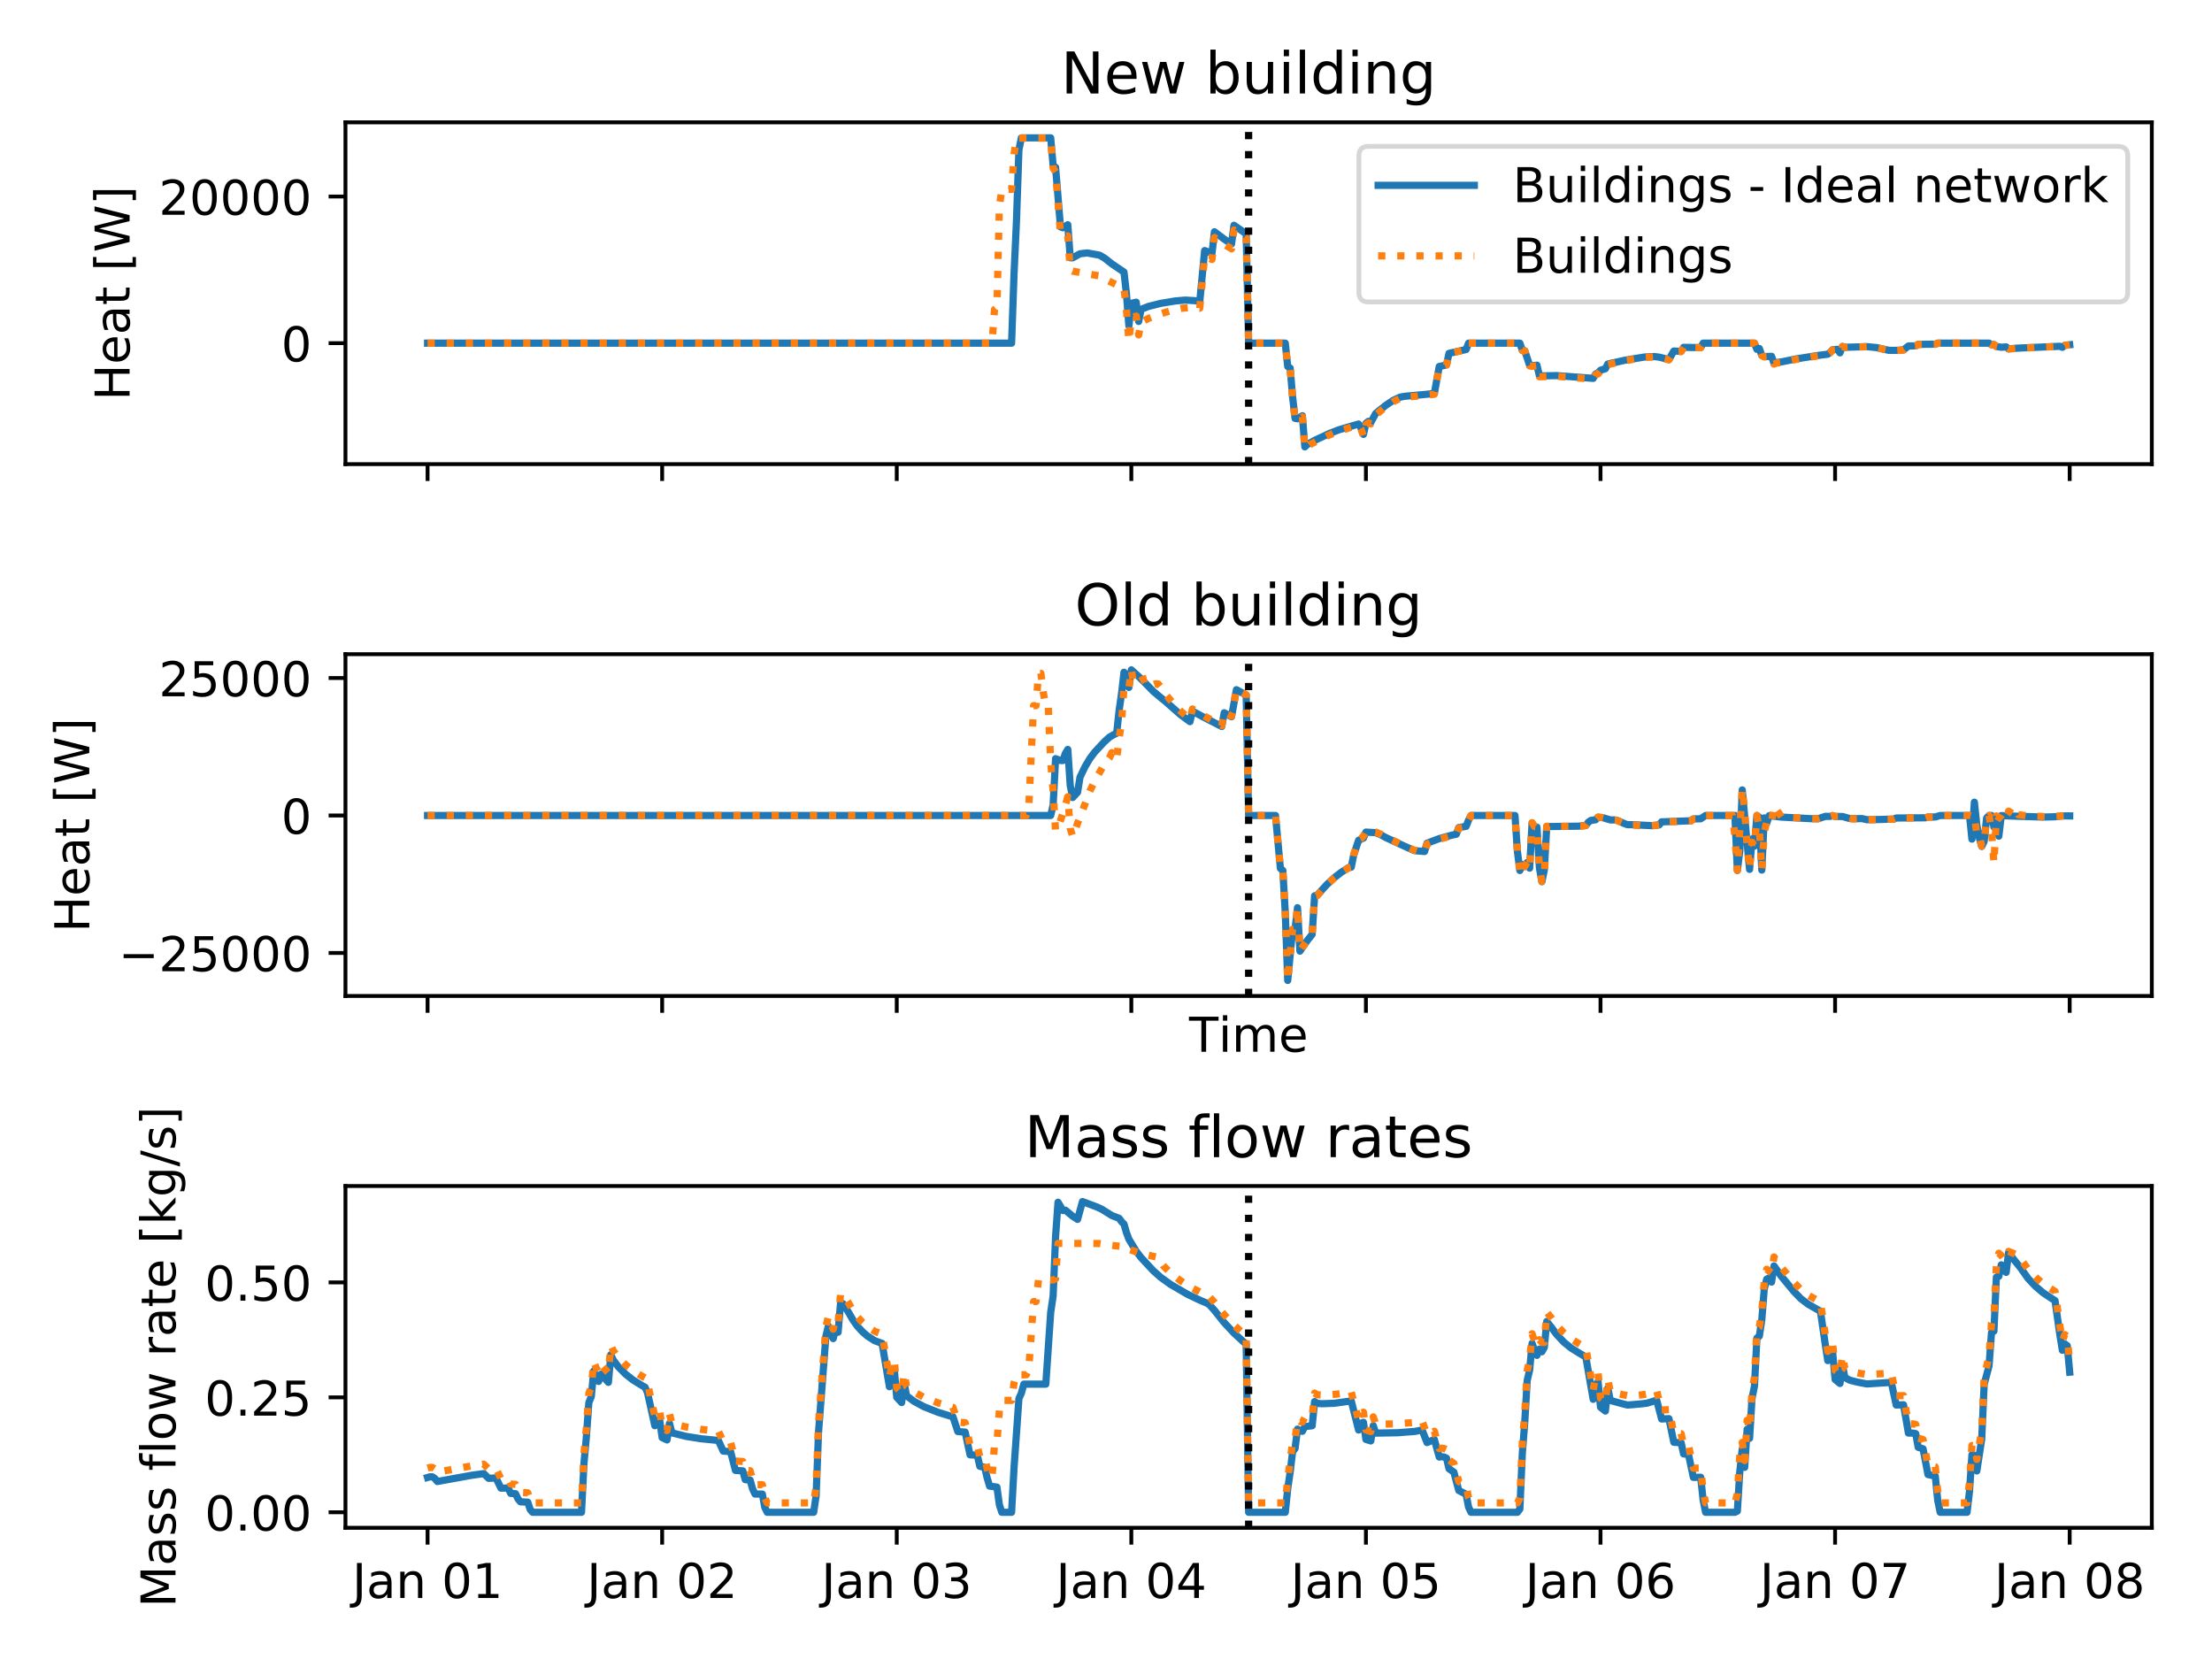<?xml version="1.0" encoding="utf-8" standalone="no"?>
<!DOCTYPE svg PUBLIC "-//W3C//DTD SVG 1.1//EN"
  "http://www.w3.org/Graphics/SVG/1.1/DTD/svg11.dtd">
<!-- Created with matplotlib (http://matplotlib.org/) -->
<svg height="345pt" version="1.1" viewBox="0 0 460 345" width="460pt" xmlns="http://www.w3.org/2000/svg" xmlns:xlink="http://www.w3.org/1999/xlink">
 <defs>
  <style type="text/css">
*{stroke-linecap:butt;stroke-linejoin:round;}
  </style>
 </defs>
 <g id="figure_1">
  <g id="patch_1">
   <path d="M 0 345.6 
L 460.8 345.6 
L 460.8 0 
L 0 0 
z
" style="fill:#ffffff;"/>
  </g>
  <g id="axes_1">
   <g id="patch_2">
    <path d="M 71.84 96.52 
L 447.48 96.52 
L 447.48 25.44 
L 71.84 25.44 
z
" style="fill:#ffffff;"/>
   </g>
   <g id="matplotlib.axis_1">
    <g id="xtick_1">
     <g id="line2d_1">
      <defs>
       <path d="M 0 0 
L 0 3.5 
" id="m74b2bae32e" style="stroke:#000000;stroke-width:0.8;"/>
      </defs>
      <g>
       <use style="stroke:#000000;stroke-width:0.8;" x="88.915" xlink:href="#m74b2bae32e" y="96.52"/>
      </g>
     </g>
    </g>
    <g id="xtick_2">
     <g id="line2d_2">
      <g>
       <use style="stroke:#000000;stroke-width:0.8;" x="137.699" xlink:href="#m74b2bae32e" y="96.52"/>
      </g>
     </g>
    </g>
    <g id="xtick_3">
     <g id="line2d_3">
      <g>
       <use style="stroke:#000000;stroke-width:0.8;" x="186.483" xlink:href="#m74b2bae32e" y="96.52"/>
      </g>
     </g>
    </g>
    <g id="xtick_4">
     <g id="line2d_4">
      <g>
       <use style="stroke:#000000;stroke-width:0.8;" x="235.268" xlink:href="#m74b2bae32e" y="96.52"/>
      </g>
     </g>
    </g>
    <g id="xtick_5">
     <g id="line2d_5">
      <g>
       <use style="stroke:#000000;stroke-width:0.8;" x="284.052" xlink:href="#m74b2bae32e" y="96.52"/>
      </g>
     </g>
    </g>
    <g id="xtick_6">
     <g id="line2d_6">
      <g>
       <use style="stroke:#000000;stroke-width:0.8;" x="332.837" xlink:href="#m74b2bae32e" y="96.52"/>
      </g>
     </g>
    </g>
    <g id="xtick_7">
     <g id="line2d_7">
      <g>
       <use style="stroke:#000000;stroke-width:0.8;" x="381.621" xlink:href="#m74b2bae32e" y="96.52"/>
      </g>
     </g>
    </g>
    <g id="xtick_8">
     <g id="line2d_8">
      <g>
       <use style="stroke:#000000;stroke-width:0.8;" x="430.405" xlink:href="#m74b2bae32e" y="96.52"/>
      </g>
     </g>
    </g>
   </g>
   <g id="matplotlib.axis_2">
    <g id="ytick_1">
     <g id="line2d_9">
      <defs>
       <path d="M 0 0 
L -3.5 0 
" id="maae6cfebad" style="stroke:#000000;stroke-width:0.8;"/>
      </defs>
      <g>
       <use style="stroke:#000000;stroke-width:0.8;" x="71.84" xlink:href="#maae6cfebad" y="71.361"/>
      </g>
     </g>
     <g id="text_1">
      <!-- 0 -->
      <defs>
       <path d="M 31.781 66.406 
Q 24.172 66.406 20.328 58.906 
Q 16.5 51.422 16.5 36.375 
Q 16.5 21.391 20.328 13.891 
Q 24.172 6.391 31.781 6.391 
Q 39.453 6.391 43.281 13.891 
Q 47.125 21.391 47.125 36.375 
Q 47.125 51.422 43.281 58.906 
Q 39.453 66.406 31.781 66.406 
z
M 31.781 74.219 
Q 44.047 74.219 50.516 64.516 
Q 56.984 54.828 56.984 36.375 
Q 56.984 17.969 50.516 8.266 
Q 44.047 -1.422 31.781 -1.422 
Q 19.531 -1.422 13.062 8.266 
Q 6.594 17.969 6.594 36.375 
Q 6.594 54.828 13.062 64.516 
Q 19.531 74.219 31.781 74.219 
z
" id="DejaVuSans-30"/>
      </defs>
      <g transform="translate(58.477 75.161)scale(0.1 -0.1)">
       <use xlink:href="#DejaVuSans-30"/>
      </g>
     </g>
    </g>
    <g id="ytick_2">
     <g id="line2d_10">
      <g>
       <use style="stroke:#000000;stroke-width:0.8;" x="71.84" xlink:href="#maae6cfebad" y="40.868"/>
      </g>
     </g>
     <g id="text_2">
      <!-- 20000 -->
      <defs>
       <path d="M 19.188 8.297 
L 53.609 8.297 
L 53.609 0 
L 7.328 0 
L 7.328 8.297 
Q 12.938 14.109 22.625 23.891 
Q 32.328 33.688 34.812 36.531 
Q 39.547 41.844 41.422 45.531 
Q 43.312 49.219 43.312 52.781 
Q 43.312 58.594 39.234 62.25 
Q 35.156 65.922 28.609 65.922 
Q 23.969 65.922 18.812 64.312 
Q 13.672 62.703 7.812 59.422 
L 7.812 69.391 
Q 13.766 71.781 18.938 73 
Q 24.125 74.219 28.422 74.219 
Q 39.75 74.219 46.484 68.547 
Q 53.219 62.891 53.219 53.422 
Q 53.219 48.922 51.531 44.891 
Q 49.859 40.875 45.406 35.406 
Q 44.188 33.984 37.641 27.219 
Q 31.109 20.453 19.188 8.297 
z
" id="DejaVuSans-32"/>
      </defs>
      <g transform="translate(33.028 44.667)scale(0.1 -0.1)">
       <use xlink:href="#DejaVuSans-32"/>
       <use x="63.623" xlink:href="#DejaVuSans-30"/>
       <use x="127.246" xlink:href="#DejaVuSans-30"/>
       <use x="190.869" xlink:href="#DejaVuSans-30"/>
       <use x="254.492" xlink:href="#DejaVuSans-30"/>
      </g>
     </g>
    </g>
    <g id="text_3">
     <!-- Heat [W] -->
     <defs>
      <path d="M 9.812 72.906 
L 19.672 72.906 
L 19.672 43.016 
L 55.516 43.016 
L 55.516 72.906 
L 65.375 72.906 
L 65.375 0 
L 55.516 0 
L 55.516 34.719 
L 19.672 34.719 
L 19.672 0 
L 9.812 0 
z
" id="DejaVuSans-48"/>
      <path d="M 56.203 29.594 
L 56.203 25.203 
L 14.891 25.203 
Q 15.484 15.922 20.484 11.062 
Q 25.484 6.203 34.422 6.203 
Q 39.594 6.203 44.453 7.469 
Q 49.312 8.734 54.109 11.281 
L 54.109 2.781 
Q 49.266 0.734 44.188 -0.344 
Q 39.109 -1.422 33.891 -1.422 
Q 20.797 -1.422 13.156 6.188 
Q 5.516 13.812 5.516 26.812 
Q 5.516 40.234 12.766 48.109 
Q 20.016 56 32.328 56 
Q 43.359 56 49.781 48.891 
Q 56.203 41.797 56.203 29.594 
z
M 47.219 32.234 
Q 47.125 39.594 43.094 43.984 
Q 39.062 48.391 32.422 48.391 
Q 24.906 48.391 20.391 44.141 
Q 15.875 39.891 15.188 32.172 
z
" id="DejaVuSans-65"/>
      <path d="M 34.281 27.484 
Q 23.391 27.484 19.188 25 
Q 14.984 22.516 14.984 16.5 
Q 14.984 11.719 18.141 8.906 
Q 21.297 6.109 26.703 6.109 
Q 34.188 6.109 38.703 11.406 
Q 43.219 16.703 43.219 25.484 
L 43.219 27.484 
z
M 52.203 31.203 
L 52.203 0 
L 43.219 0 
L 43.219 8.297 
Q 40.141 3.328 35.547 0.953 
Q 30.953 -1.422 24.312 -1.422 
Q 15.922 -1.422 10.953 3.297 
Q 6 8.016 6 15.922 
Q 6 25.141 12.172 29.828 
Q 18.359 34.516 30.609 34.516 
L 43.219 34.516 
L 43.219 35.406 
Q 43.219 41.609 39.141 45 
Q 35.062 48.391 27.688 48.391 
Q 23 48.391 18.547 47.266 
Q 14.109 46.141 10.016 43.891 
L 10.016 52.203 
Q 14.938 54.109 19.578 55.047 
Q 24.219 56 28.609 56 
Q 40.484 56 46.344 49.844 
Q 52.203 43.703 52.203 31.203 
z
" id="DejaVuSans-61"/>
      <path d="M 18.312 70.219 
L 18.312 54.688 
L 36.812 54.688 
L 36.812 47.703 
L 18.312 47.703 
L 18.312 18.016 
Q 18.312 11.328 20.141 9.422 
Q 21.969 7.516 27.594 7.516 
L 36.812 7.516 
L 36.812 0 
L 27.594 0 
Q 17.188 0 13.234 3.875 
Q 9.281 7.766 9.281 18.016 
L 9.281 47.703 
L 2.688 47.703 
L 2.688 54.688 
L 9.281 54.688 
L 9.281 70.219 
z
" id="DejaVuSans-74"/>
      <path id="DejaVuSans-20"/>
      <path d="M 8.594 75.984 
L 29.297 75.984 
L 29.297 69 
L 17.578 69 
L 17.578 -6.203 
L 29.297 -6.203 
L 29.297 -13.188 
L 8.594 -13.188 
z
" id="DejaVuSans-5b"/>
      <path d="M 3.328 72.906 
L 13.281 72.906 
L 28.609 11.281 
L 43.891 72.906 
L 54.984 72.906 
L 70.312 11.281 
L 85.594 72.906 
L 95.609 72.906 
L 77.297 0 
L 64.891 0 
L 49.516 63.281 
L 33.984 0 
L 21.578 0 
z
" id="DejaVuSans-57"/>
      <path d="M 30.422 75.984 
L 30.422 -13.188 
L 9.719 -13.188 
L 9.719 -6.203 
L 21.391 -6.203 
L 21.391 69 
L 9.719 69 
L 9.719 75.984 
z
" id="DejaVuSans-5d"/>
     </defs>
     <g transform="translate(26.948 83.275)rotate(-90)scale(0.1 -0.1)">
      <use xlink:href="#DejaVuSans-48"/>
      <use x="75.195" xlink:href="#DejaVuSans-65"/>
      <use x="136.719" xlink:href="#DejaVuSans-61"/>
      <use x="197.998" xlink:href="#DejaVuSans-74"/>
      <use x="237.207" xlink:href="#DejaVuSans-20"/>
      <use x="268.994" xlink:href="#DejaVuSans-5b"/>
      <use x="308.008" xlink:href="#DejaVuSans-57"/>
      <use x="406.885" xlink:href="#DejaVuSans-5d"/>
     </g>
    </g>
   </g>
   <g id="line2d_11">
    <path clip-path="url(#p7ef5ad7222)" d="M 88.915 71.361 
L 210.367 71.361 
L 210.876 56.957 
L 211.384 45.922 
L 211.892 31.152 
L 212.4 28.671 
L 218.498 28.671 
L 219.006 34.417 
L 219.514 34.794 
L 220.531 47.172 
L 221.039 47.363 
L 222.055 46.736 
L 222.564 53.605 
L 223.072 53.614 
L 224.596 52.77 
L 226.121 52.603 
L 228.662 53.065 
L 229.678 53.662 
L 231.202 54.86 
L 233.743 56.589 
L 234.251 61.104 
L 234.76 67.775 
L 235.268 63.073 
L 236.284 62.843 
L 236.792 66.847 
L 237.3 64.326 
L 238.825 63.726 
L 241.366 63.09 
L 244.415 62.585 
L 246.448 62.407 
L 248.48 62.524 
L 249.497 62.737 
L 250.513 52.11 
L 251.529 52.478 
L 252.037 52.747 
L 252.546 48.196 
L 254.578 49.729 
L 256.103 50.75 
L 256.611 46.85 
L 258.644 48.271 
L 259.152 48.581 
L 259.66 71.361 
L 267.283 71.361 
L 267.791 76.212 
L 268.299 76.55 
L 268.807 82.578 
L 269.315 86.999 
L 269.823 87.086 
L 270.84 86.458 
L 271.348 92.926 
L 271.856 92.437 
L 273.381 91.587 
L 276.43 90.158 
L 278.462 89.37 
L 281.511 88.472 
L 282.528 88.184 
L 283.036 89.021 
L 283.544 90.33 
L 284.052 88.045 
L 284.56 87.627 
L 285.069 87.855 
L 286.085 85.979 
L 288.118 84.337 
L 289.642 83.304 
L 291.167 82.586 
L 292.183 82.406 
L 296.756 81.984 
L 298.281 81.821 
L 299.297 76.21 
L 300.314 76.008 
L 300.822 75.825 
L 301.33 73.485 
L 304.887 72.679 
L 305.395 71.361 
L 316.067 71.361 
L 316.575 72.852 
L 317.083 72.942 
L 318.1 75.983 
L 318.608 76.061 
L 319.624 75.941 
L 320.132 78.175 
L 323.69 78.106 
L 331.312 78.681 
L 331.82 77.781 
L 332.328 77.545 
L 332.837 76.993 
L 333.853 76.671 
L 334.361 75.695 
L 337.918 74.914 
L 341.984 74.243 
L 344.016 74.146 
L 345.033 74.271 
L 347.065 74.774 
L 348.082 73 
L 349.606 73.07 
L 350.114 72.233 
L 353.672 72.292 
L 354.18 71.361 
L 364.851 71.361 
L 365.36 72.646 
L 365.868 72.475 
L 366.376 73.905 
L 366.884 74.151 
L 368.409 74.102 
L 368.917 75.576 
L 369.425 75.389 
L 370.441 75.26 
L 373.49 74.642 
L 378.064 73.92 
L 380.097 73.657 
L 380.605 73.278 
L 381.113 72.724 
L 382.129 72.651 
L 382.637 73.378 
L 383.146 72.046 
L 383.654 72.225 
L 388.227 72.086 
L 390.26 72.284 
L 392.801 72.857 
L 394.325 72.865 
L 395.85 72.75 
L 396.866 71.96 
L 398.391 71.915 
L 398.899 71.614 
L 402.456 71.573 
L 402.964 71.361 
L 413.636 71.361 
L 414.144 71.681 
L 414.652 71.65 
L 415.16 72.038 
L 416.177 72.212 
L 417.193 72.14 
L 417.701 72.541 
L 419.734 72.387 
L 428.373 72.012 
L 428.881 72.227 
L 429.389 71.809 
L 430.405 71.696 
L 430.405 71.696 
" style="fill:none;stroke:#1f77b4;stroke-linecap:square;stroke-width:1.5;"/>
   </g>
   <g id="line2d_12">
    <path clip-path="url(#p7ef5ad7222)" d="M 88.915 71.361 
L 206.302 71.361 
L 206.81 64.373 
L 207.318 63.931 
L 207.827 42.947 
L 208.335 39.389 
L 210.367 39.389 
L 210.876 32.083 
L 211.384 28.732 
L 217.482 28.736 
L 218.498 29.076 
L 219.006 34.973 
L 219.514 35.748 
L 220.531 48.693 
L 221.039 49.174 
L 222.055 49.056 
L 222.564 56.151 
L 223.072 56.392 
L 228.662 57.385 
L 230.186 58.253 
L 233.235 59.723 
L 233.743 59.945 
L 234.251 64.36 
L 234.76 70.934 
L 235.268 66.138 
L 236.284 65.729 
L 236.792 69.648 
L 237.3 67.045 
L 238.825 66.212 
L 240.858 65.408 
L 243.399 64.64 
L 245.939 64.091 
L 247.464 63.951 
L 248.48 63.959 
L 249.497 64.093 
L 250.513 53.423 
L 251.529 53.721 
L 252.037 53.957 
L 252.546 49.389 
L 254.578 50.803 
L 256.103 51.743 
L 256.611 47.833 
L 258.644 49.161 
L 259.152 49.449 
L 259.66 71.361 
L 267.283 71.361 
L 267.791 76.303 
L 268.299 76.646 
L 268.807 82.671 
L 269.315 87.239 
L 269.823 87.333 
L 270.84 86.692 
L 271.348 93.289 
L 272.364 92.468 
L 275.921 90.692 
L 277.954 89.816 
L 280.495 88.997 
L 282.528 88.406 
L 283.036 89.239 
L 283.544 90.738 
L 284.052 88.357 
L 284.56 87.931 
L 285.069 88.15 
L 285.577 87.366 
L 286.085 86.305 
L 288.118 84.627 
L 289.642 83.57 
L 291.167 82.831 
L 292.183 82.637 
L 296.756 82.168 
L 298.281 81.992 
L 299.297 76.315 
L 300.314 76.108 
L 300.822 75.922 
L 301.33 73.521 
L 304.887 72.709 
L 305.395 71.361 
L 316.067 71.361 
L 316.575 72.898 
L 317.083 72.991 
L 318.1 76.101 
L 318.608 76.182 
L 319.624 76.055 
L 320.132 78.352 
L 323.69 78.257 
L 331.312 78.842 
L 331.82 77.939 
L 332.328 77.764 
L 332.837 77.173 
L 333.853 76.84 
L 334.361 75.824 
L 337.918 75.02 
L 341.984 74.328 
L 344.016 74.222 
L 345.033 74.344 
L 347.065 74.84 
L 348.082 73.04 
L 349.606 73.107 
L 350.114 72.247 
L 353.672 72.306 
L 354.18 71.361 
L 364.851 71.361 
L 365.36 72.698 
L 365.868 72.52 
L 366.376 73.948 
L 366.884 74.225 
L 368.409 74.172 
L 368.917 75.709 
L 369.425 75.511 
L 370.441 75.396 
L 372.982 74.848 
L 377.556 74.078 
L 380.097 73.734 
L 380.605 73.353 
L 381.113 72.772 
L 382.129 72.696 
L 382.637 73.422 
L 383.146 72.074 
L 383.654 72.252 
L 388.227 72.108 
L 390.26 72.303 
L 392.801 72.889 
L 394.325 72.919 
L 395.85 72.801 
L 396.866 71.99 
L 398.391 71.942 
L 398.899 71.629 
L 402.456 71.586 
L 402.964 71.361 
L 413.636 71.361 
L 414.144 71.694 
L 414.652 71.661 
L 415.16 72.049 
L 416.177 72.237 
L 417.193 72.162 
L 417.701 72.583 
L 419.226 72.452 
L 427.865 72.052 
L 428.373 72.035 
L 428.881 72.249 
L 429.389 71.831 
L 430.405 71.709 
L 430.405 71.709 
" style="fill:none;stroke:#ff7f0e;stroke-dasharray:1.5,2.475;stroke-dashoffset:0;stroke-width:1.5;"/>
   </g>
   <g id="line2d_13">
    <path clip-path="url(#p7ef5ad7222)" d="M 259.66 96.52 
L 259.66 25.44 
" style="fill:none;stroke:#000000;stroke-dasharray:1.5,2.475;stroke-dashoffset:0;stroke-width:1.5;"/>
   </g>
   <g id="patch_3">
    <path d="M 71.84 96.52 
L 71.84 25.44 
" style="fill:none;stroke:#000000;stroke-linecap:square;stroke-linejoin:miter;stroke-width:0.8;"/>
   </g>
   <g id="patch_4">
    <path d="M 447.48 96.52 
L 447.48 25.44 
" style="fill:none;stroke:#000000;stroke-linecap:square;stroke-linejoin:miter;stroke-width:0.8;"/>
   </g>
   <g id="patch_5">
    <path d="M 71.84 96.52 
L 447.48 96.52 
" style="fill:none;stroke:#000000;stroke-linecap:square;stroke-linejoin:miter;stroke-width:0.8;"/>
   </g>
   <g id="patch_6">
    <path d="M 71.84 25.44 
L 447.48 25.44 
" style="fill:none;stroke:#000000;stroke-linecap:square;stroke-linejoin:miter;stroke-width:0.8;"/>
   </g>
   <g id="text_4">
    <!-- New building -->
    <defs>
     <path d="M 9.812 72.906 
L 23.094 72.906 
L 55.422 11.922 
L 55.422 72.906 
L 64.984 72.906 
L 64.984 0 
L 51.703 0 
L 19.391 60.984 
L 19.391 0 
L 9.812 0 
z
" id="DejaVuSans-4e"/>
     <path d="M 4.203 54.688 
L 13.188 54.688 
L 24.422 12.016 
L 35.594 54.688 
L 46.188 54.688 
L 57.422 12.016 
L 68.609 54.688 
L 77.594 54.688 
L 63.281 0 
L 52.688 0 
L 40.922 44.828 
L 29.109 0 
L 18.5 0 
z
" id="DejaVuSans-77"/>
     <path d="M 48.688 27.297 
Q 48.688 37.203 44.609 42.844 
Q 40.531 48.484 33.406 48.484 
Q 26.266 48.484 22.188 42.844 
Q 18.109 37.203 18.109 27.297 
Q 18.109 17.391 22.188 11.75 
Q 26.266 6.109 33.406 6.109 
Q 40.531 6.109 44.609 11.75 
Q 48.688 17.391 48.688 27.297 
z
M 18.109 46.391 
Q 20.953 51.266 25.266 53.625 
Q 29.594 56 35.594 56 
Q 45.562 56 51.781 48.094 
Q 58.016 40.188 58.016 27.297 
Q 58.016 14.406 51.781 6.484 
Q 45.562 -1.422 35.594 -1.422 
Q 29.594 -1.422 25.266 0.953 
Q 20.953 3.328 18.109 8.203 
L 18.109 0 
L 9.078 0 
L 9.078 75.984 
L 18.109 75.984 
z
" id="DejaVuSans-62"/>
     <path d="M 8.5 21.578 
L 8.5 54.688 
L 17.484 54.688 
L 17.484 21.922 
Q 17.484 14.156 20.5 10.266 
Q 23.531 6.391 29.594 6.391 
Q 36.859 6.391 41.078 11.031 
Q 45.312 15.672 45.312 23.688 
L 45.312 54.688 
L 54.297 54.688 
L 54.297 0 
L 45.312 0 
L 45.312 8.406 
Q 42.047 3.422 37.719 1 
Q 33.406 -1.422 27.688 -1.422 
Q 18.266 -1.422 13.375 4.438 
Q 8.5 10.297 8.5 21.578 
z
M 31.109 56 
z
" id="DejaVuSans-75"/>
     <path d="M 9.422 54.688 
L 18.406 54.688 
L 18.406 0 
L 9.422 0 
z
M 9.422 75.984 
L 18.406 75.984 
L 18.406 64.594 
L 9.422 64.594 
z
" id="DejaVuSans-69"/>
     <path d="M 9.422 75.984 
L 18.406 75.984 
L 18.406 0 
L 9.422 0 
z
" id="DejaVuSans-6c"/>
     <path d="M 45.406 46.391 
L 45.406 75.984 
L 54.391 75.984 
L 54.391 0 
L 45.406 0 
L 45.406 8.203 
Q 42.578 3.328 38.25 0.953 
Q 33.938 -1.422 27.875 -1.422 
Q 17.969 -1.422 11.734 6.484 
Q 5.516 14.406 5.516 27.297 
Q 5.516 40.188 11.734 48.094 
Q 17.969 56 27.875 56 
Q 33.938 56 38.25 53.625 
Q 42.578 51.266 45.406 46.391 
z
M 14.797 27.297 
Q 14.797 17.391 18.875 11.75 
Q 22.953 6.109 30.078 6.109 
Q 37.203 6.109 41.297 11.75 
Q 45.406 17.391 45.406 27.297 
Q 45.406 37.203 41.297 42.844 
Q 37.203 48.484 30.078 48.484 
Q 22.953 48.484 18.875 42.844 
Q 14.797 37.203 14.797 27.297 
z
" id="DejaVuSans-64"/>
     <path d="M 54.891 33.016 
L 54.891 0 
L 45.906 0 
L 45.906 32.719 
Q 45.906 40.484 42.875 44.328 
Q 39.844 48.188 33.797 48.188 
Q 26.516 48.188 22.312 43.547 
Q 18.109 38.922 18.109 30.906 
L 18.109 0 
L 9.078 0 
L 9.078 54.688 
L 18.109 54.688 
L 18.109 46.188 
Q 21.344 51.125 25.703 53.562 
Q 30.078 56 35.797 56 
Q 45.219 56 50.047 50.172 
Q 54.891 44.344 54.891 33.016 
z
" id="DejaVuSans-6e"/>
     <path d="M 45.406 27.984 
Q 45.406 37.75 41.375 43.109 
Q 37.359 48.484 30.078 48.484 
Q 22.859 48.484 18.828 43.109 
Q 14.797 37.75 14.797 27.984 
Q 14.797 18.266 18.828 12.891 
Q 22.859 7.516 30.078 7.516 
Q 37.359 7.516 41.375 12.891 
Q 45.406 18.266 45.406 27.984 
z
M 54.391 6.781 
Q 54.391 -7.172 48.188 -13.984 
Q 42 -20.797 29.203 -20.797 
Q 24.469 -20.797 20.266 -20.094 
Q 16.062 -19.391 12.109 -17.922 
L 12.109 -9.188 
Q 16.062 -11.328 19.922 -12.344 
Q 23.781 -13.375 27.781 -13.375 
Q 36.625 -13.375 41.016 -8.766 
Q 45.406 -4.156 45.406 5.172 
L 45.406 9.625 
Q 42.625 4.781 38.281 2.391 
Q 33.938 0 27.875 0 
Q 17.828 0 11.672 7.656 
Q 5.516 15.328 5.516 27.984 
Q 5.516 40.672 11.672 48.328 
Q 17.828 56 27.875 56 
Q 33.938 56 38.281 53.609 
Q 42.625 51.219 45.406 46.391 
L 45.406 54.688 
L 54.391 54.688 
z
" id="DejaVuSans-67"/>
    </defs>
    <g transform="translate(220.633 19.44)scale(0.12 -0.12)">
     <use xlink:href="#DejaVuSans-4e"/>
     <use x="74.805" xlink:href="#DejaVuSans-65"/>
     <use x="136.328" xlink:href="#DejaVuSans-77"/>
     <use x="218.115" xlink:href="#DejaVuSans-20"/>
     <use x="249.902" xlink:href="#DejaVuSans-62"/>
     <use x="313.379" xlink:href="#DejaVuSans-75"/>
     <use x="376.758" xlink:href="#DejaVuSans-69"/>
     <use x="404.541" xlink:href="#DejaVuSans-6c"/>
     <use x="432.324" xlink:href="#DejaVuSans-64"/>
     <use x="495.801" xlink:href="#DejaVuSans-69"/>
     <use x="523.584" xlink:href="#DejaVuSans-6e"/>
     <use x="586.963" xlink:href="#DejaVuSans-67"/>
    </g>
   </g>
   <g id="legend_1">
    <g id="patch_7">
     <path d="M 284.594 62.796 
L 440.48 62.796 
Q 442.48 62.796 442.48 60.796 
L 442.48 32.44 
Q 442.48 30.44 440.48 30.44 
L 284.594 30.44 
Q 282.594 30.44 282.594 32.44 
L 282.594 60.796 
Q 282.594 62.796 284.594 62.796 
z
" style="fill:#ffffff;opacity:0.8;stroke:#cccccc;stroke-linejoin:miter;"/>
    </g>
    <g id="line2d_14">
     <path d="M 286.594 38.538 
L 306.594 38.538 
" style="fill:none;stroke:#1f77b4;stroke-linecap:square;stroke-width:1.5;"/>
    </g>
    <g id="line2d_15"/>
    <g id="text_5">
     <!-- Buildings - Ideal network -->
     <defs>
      <path d="M 19.672 34.812 
L 19.672 8.109 
L 35.5 8.109 
Q 43.453 8.109 47.281 11.406 
Q 51.125 14.703 51.125 21.484 
Q 51.125 28.328 47.281 31.562 
Q 43.453 34.812 35.5 34.812 
z
M 19.672 64.797 
L 19.672 42.828 
L 34.281 42.828 
Q 41.5 42.828 45.031 45.531 
Q 48.578 48.25 48.578 53.812 
Q 48.578 59.328 45.031 62.062 
Q 41.5 64.797 34.281 64.797 
z
M 9.812 72.906 
L 35.016 72.906 
Q 46.297 72.906 52.391 68.219 
Q 58.5 63.531 58.5 54.891 
Q 58.5 48.188 55.375 44.234 
Q 52.25 40.281 46.188 39.312 
Q 53.469 37.75 57.5 32.781 
Q 61.531 27.828 61.531 20.406 
Q 61.531 10.641 54.891 5.312 
Q 48.25 0 35.984 0 
L 9.812 0 
z
" id="DejaVuSans-42"/>
      <path d="M 44.281 53.078 
L 44.281 44.578 
Q 40.484 46.531 36.375 47.5 
Q 32.281 48.484 27.875 48.484 
Q 21.188 48.484 17.844 46.438 
Q 14.5 44.391 14.5 40.281 
Q 14.5 37.156 16.891 35.375 
Q 19.281 33.594 26.516 31.984 
L 29.594 31.297 
Q 39.156 29.25 43.188 25.516 
Q 47.219 21.781 47.219 15.094 
Q 47.219 7.469 41.188 3.016 
Q 35.156 -1.422 24.609 -1.422 
Q 20.219 -1.422 15.453 -0.562 
Q 10.688 0.297 5.422 2 
L 5.422 11.281 
Q 10.406 8.688 15.234 7.391 
Q 20.062 6.109 24.812 6.109 
Q 31.156 6.109 34.562 8.281 
Q 37.984 10.453 37.984 14.406 
Q 37.984 18.062 35.516 20.016 
Q 33.062 21.969 24.703 23.781 
L 21.578 24.516 
Q 13.234 26.266 9.516 29.906 
Q 5.812 33.547 5.812 39.891 
Q 5.812 47.609 11.281 51.797 
Q 16.75 56 26.812 56 
Q 31.781 56 36.172 55.266 
Q 40.578 54.547 44.281 53.078 
z
" id="DejaVuSans-73"/>
      <path d="M 4.891 31.391 
L 31.203 31.391 
L 31.203 23.391 
L 4.891 23.391 
z
" id="DejaVuSans-2d"/>
      <path d="M 9.812 72.906 
L 19.672 72.906 
L 19.672 0 
L 9.812 0 
z
" id="DejaVuSans-49"/>
      <path d="M 30.609 48.391 
Q 23.391 48.391 19.188 42.75 
Q 14.984 37.109 14.984 27.297 
Q 14.984 17.484 19.156 11.844 
Q 23.344 6.203 30.609 6.203 
Q 37.797 6.203 41.984 11.859 
Q 46.188 17.531 46.188 27.297 
Q 46.188 37.016 41.984 42.703 
Q 37.797 48.391 30.609 48.391 
z
M 30.609 56 
Q 42.328 56 49.016 48.375 
Q 55.719 40.766 55.719 27.297 
Q 55.719 13.875 49.016 6.219 
Q 42.328 -1.422 30.609 -1.422 
Q 18.844 -1.422 12.172 6.219 
Q 5.516 13.875 5.516 27.297 
Q 5.516 40.766 12.172 48.375 
Q 18.844 56 30.609 56 
z
" id="DejaVuSans-6f"/>
      <path d="M 41.109 46.297 
Q 39.594 47.172 37.812 47.578 
Q 36.031 48 33.891 48 
Q 26.266 48 22.188 43.047 
Q 18.109 38.094 18.109 28.812 
L 18.109 0 
L 9.078 0 
L 9.078 54.688 
L 18.109 54.688 
L 18.109 46.188 
Q 20.953 51.172 25.484 53.578 
Q 30.031 56 36.531 56 
Q 37.453 56 38.578 55.875 
Q 39.703 55.766 41.062 55.516 
z
" id="DejaVuSans-72"/>
      <path d="M 9.078 75.984 
L 18.109 75.984 
L 18.109 31.109 
L 44.922 54.688 
L 56.391 54.688 
L 27.391 29.109 
L 57.625 0 
L 45.906 0 
L 18.109 26.703 
L 18.109 0 
L 9.078 0 
z
" id="DejaVuSans-6b"/>
     </defs>
     <g transform="translate(314.594 42.038)scale(0.1 -0.1)">
      <use xlink:href="#DejaVuSans-42"/>
      <use x="68.604" xlink:href="#DejaVuSans-75"/>
      <use x="131.982" xlink:href="#DejaVuSans-69"/>
      <use x="159.766" xlink:href="#DejaVuSans-6c"/>
      <use x="187.549" xlink:href="#DejaVuSans-64"/>
      <use x="251.025" xlink:href="#DejaVuSans-69"/>
      <use x="278.809" xlink:href="#DejaVuSans-6e"/>
      <use x="342.188" xlink:href="#DejaVuSans-67"/>
      <use x="405.664" xlink:href="#DejaVuSans-73"/>
      <use x="457.764" xlink:href="#DejaVuSans-20"/>
      <use x="489.551" xlink:href="#DejaVuSans-2d"/>
      <use x="525.635" xlink:href="#DejaVuSans-20"/>
      <use x="557.422" xlink:href="#DejaVuSans-49"/>
      <use x="586.914" xlink:href="#DejaVuSans-64"/>
      <use x="650.391" xlink:href="#DejaVuSans-65"/>
      <use x="711.914" xlink:href="#DejaVuSans-61"/>
      <use x="773.193" xlink:href="#DejaVuSans-6c"/>
      <use x="800.977" xlink:href="#DejaVuSans-20"/>
      <use x="832.764" xlink:href="#DejaVuSans-6e"/>
      <use x="896.143" xlink:href="#DejaVuSans-65"/>
      <use x="957.666" xlink:href="#DejaVuSans-74"/>
      <use x="996.875" xlink:href="#DejaVuSans-77"/>
      <use x="1078.662" xlink:href="#DejaVuSans-6f"/>
      <use x="1139.844" xlink:href="#DejaVuSans-72"/>
      <use x="1180.957" xlink:href="#DejaVuSans-6b"/>
     </g>
    </g>
    <g id="line2d_16">
     <path d="M 286.594 53.217 
L 306.594 53.217 
" style="fill:none;stroke:#ff7f0e;stroke-dasharray:1.5,2.475;stroke-dashoffset:0;stroke-width:1.5;"/>
    </g>
    <g id="line2d_17"/>
    <g id="text_6">
     <!-- Buildings -->
     <g transform="translate(314.594 56.717)scale(0.1 -0.1)">
      <use xlink:href="#DejaVuSans-42"/>
      <use x="68.604" xlink:href="#DejaVuSans-75"/>
      <use x="131.982" xlink:href="#DejaVuSans-69"/>
      <use x="159.766" xlink:href="#DejaVuSans-6c"/>
      <use x="187.549" xlink:href="#DejaVuSans-64"/>
      <use x="251.025" xlink:href="#DejaVuSans-69"/>
      <use x="278.809" xlink:href="#DejaVuSans-6e"/>
      <use x="342.188" xlink:href="#DejaVuSans-67"/>
      <use x="405.664" xlink:href="#DejaVuSans-73"/>
     </g>
    </g>
   </g>
  </g>
  <g id="axes_2">
   <g id="patch_8">
    <path d="M 71.84 207.12 
L 447.48 207.12 
L 447.48 136.04 
L 71.84 136.04 
z
" style="fill:#ffffff;"/>
   </g>
   <g id="matplotlib.axis_3">
    <g id="xtick_9">
     <g id="line2d_18">
      <g>
       <use style="stroke:#000000;stroke-width:0.8;" x="88.915" xlink:href="#m74b2bae32e" y="207.12"/>
      </g>
     </g>
    </g>
    <g id="xtick_10">
     <g id="line2d_19">
      <g>
       <use style="stroke:#000000;stroke-width:0.8;" x="137.699" xlink:href="#m74b2bae32e" y="207.12"/>
      </g>
     </g>
    </g>
    <g id="xtick_11">
     <g id="line2d_20">
      <g>
       <use style="stroke:#000000;stroke-width:0.8;" x="186.483" xlink:href="#m74b2bae32e" y="207.12"/>
      </g>
     </g>
    </g>
    <g id="xtick_12">
     <g id="line2d_21">
      <g>
       <use style="stroke:#000000;stroke-width:0.8;" x="235.268" xlink:href="#m74b2bae32e" y="207.12"/>
      </g>
     </g>
    </g>
    <g id="xtick_13">
     <g id="line2d_22">
      <g>
       <use style="stroke:#000000;stroke-width:0.8;" x="284.052" xlink:href="#m74b2bae32e" y="207.12"/>
      </g>
     </g>
    </g>
    <g id="xtick_14">
     <g id="line2d_23">
      <g>
       <use style="stroke:#000000;stroke-width:0.8;" x="332.837" xlink:href="#m74b2bae32e" y="207.12"/>
      </g>
     </g>
    </g>
    <g id="xtick_15">
     <g id="line2d_24">
      <g>
       <use style="stroke:#000000;stroke-width:0.8;" x="381.621" xlink:href="#m74b2bae32e" y="207.12"/>
      </g>
     </g>
    </g>
    <g id="xtick_16">
     <g id="line2d_25">
      <g>
       <use style="stroke:#000000;stroke-width:0.8;" x="430.405" xlink:href="#m74b2bae32e" y="207.12"/>
      </g>
     </g>
    </g>
    <g id="text_7">
     <!-- Time -->
     <defs>
      <path d="M -0.297 72.906 
L 61.375 72.906 
L 61.375 64.594 
L 35.5 64.594 
L 35.5 0 
L 25.594 0 
L 25.594 64.594 
L -0.297 64.594 
z
" id="DejaVuSans-54"/>
      <path d="M 52 44.188 
Q 55.375 50.25 60.062 53.125 
Q 64.75 56 71.094 56 
Q 79.641 56 84.281 50.016 
Q 88.922 44.047 88.922 33.016 
L 88.922 0 
L 79.891 0 
L 79.891 32.719 
Q 79.891 40.578 77.094 44.375 
Q 74.312 48.188 68.609 48.188 
Q 61.625 48.188 57.562 43.547 
Q 53.516 38.922 53.516 30.906 
L 53.516 0 
L 44.484 0 
L 44.484 32.719 
Q 44.484 40.625 41.703 44.406 
Q 38.922 48.188 33.109 48.188 
Q 26.219 48.188 22.156 43.531 
Q 18.109 38.875 18.109 30.906 
L 18.109 0 
L 9.078 0 
L 9.078 54.688 
L 18.109 54.688 
L 18.109 46.188 
Q 21.188 51.219 25.484 53.609 
Q 29.781 56 35.688 56 
Q 41.656 56 45.828 52.969 
Q 50 49.953 52 44.188 
z
" id="DejaVuSans-6d"/>
     </defs>
     <g transform="translate(247.273 218.718)scale(0.1 -0.1)">
      <use xlink:href="#DejaVuSans-54"/>
      <use x="61.037" xlink:href="#DejaVuSans-69"/>
      <use x="88.82" xlink:href="#DejaVuSans-6d"/>
      <use x="186.232" xlink:href="#DejaVuSans-65"/>
     </g>
    </g>
   </g>
   <g id="matplotlib.axis_4">
    <g id="ytick_3">
     <g id="line2d_26">
      <g>
       <use style="stroke:#000000;stroke-width:0.8;" x="71.84" xlink:href="#maae6cfebad" y="198.172"/>
      </g>
     </g>
     <g id="text_8">
      <!-- −25000 -->
      <defs>
       <path d="M 10.594 35.5 
L 73.188 35.5 
L 73.188 27.203 
L 10.594 27.203 
z
" id="DejaVuSans-2212"/>
       <path d="M 10.797 72.906 
L 49.516 72.906 
L 49.516 64.594 
L 19.828 64.594 
L 19.828 46.734 
Q 21.969 47.469 24.109 47.828 
Q 26.266 48.188 28.422 48.188 
Q 40.625 48.188 47.75 41.5 
Q 54.891 34.812 54.891 23.391 
Q 54.891 11.625 47.562 5.094 
Q 40.234 -1.422 26.906 -1.422 
Q 22.312 -1.422 17.547 -0.641 
Q 12.797 0.141 7.719 1.703 
L 7.719 11.625 
Q 12.109 9.234 16.797 8.062 
Q 21.484 6.891 26.703 6.891 
Q 35.156 6.891 40.078 11.328 
Q 45.016 15.766 45.016 23.391 
Q 45.016 31 40.078 35.438 
Q 35.156 39.891 26.703 39.891 
Q 22.75 39.891 18.812 39.016 
Q 14.891 38.141 10.797 36.281 
z
" id="DejaVuSans-35"/>
      </defs>
      <g transform="translate(24.648 201.971)scale(0.1 -0.1)">
       <use xlink:href="#DejaVuSans-2212"/>
       <use x="83.789" xlink:href="#DejaVuSans-32"/>
       <use x="147.412" xlink:href="#DejaVuSans-35"/>
       <use x="211.035" xlink:href="#DejaVuSans-30"/>
       <use x="274.658" xlink:href="#DejaVuSans-30"/>
       <use x="338.281" xlink:href="#DejaVuSans-30"/>
      </g>
     </g>
    </g>
    <g id="ytick_4">
     <g id="line2d_27">
      <g>
       <use style="stroke:#000000;stroke-width:0.8;" x="71.84" xlink:href="#maae6cfebad" y="169.587"/>
      </g>
     </g>
     <g id="text_9">
      <!-- 0 -->
      <g transform="translate(58.477 173.386)scale(0.1 -0.1)">
       <use xlink:href="#DejaVuSans-30"/>
      </g>
     </g>
    </g>
    <g id="ytick_5">
     <g id="line2d_28">
      <g>
       <use style="stroke:#000000;stroke-width:0.8;" x="71.84" xlink:href="#maae6cfebad" y="141.002"/>
      </g>
     </g>
     <g id="text_10">
      <!-- 25000 -->
      <g transform="translate(33.028 144.801)scale(0.1 -0.1)">
       <use xlink:href="#DejaVuSans-32"/>
       <use x="63.623" xlink:href="#DejaVuSans-35"/>
       <use x="127.246" xlink:href="#DejaVuSans-30"/>
       <use x="190.869" xlink:href="#DejaVuSans-30"/>
       <use x="254.492" xlink:href="#DejaVuSans-30"/>
      </g>
     </g>
    </g>
    <g id="text_11">
     <!-- Heat [W] -->
     <g transform="translate(18.568 193.875)rotate(-90)scale(0.1 -0.1)">
      <use xlink:href="#DejaVuSans-48"/>
      <use x="75.195" xlink:href="#DejaVuSans-65"/>
      <use x="136.719" xlink:href="#DejaVuSans-61"/>
      <use x="197.998" xlink:href="#DejaVuSans-74"/>
      <use x="237.207" xlink:href="#DejaVuSans-20"/>
      <use x="268.994" xlink:href="#DejaVuSans-5b"/>
      <use x="308.008" xlink:href="#DejaVuSans-57"/>
      <use x="406.885" xlink:href="#DejaVuSans-5d"/>
     </g>
    </g>
   </g>
   <g id="line2d_29">
    <path clip-path="url(#pdb70d0cf7f)" d="M 88.915 169.587 
L 218.498 169.587 
L 219.006 167.413 
L 219.514 157.769 
L 220.531 158.151 
L 221.039 158.152 
L 221.547 156.689 
L 222.055 155.849 
L 222.564 163.379 
L 223.072 165.851 
L 224.088 164.76 
L 224.596 161.63 
L 225.613 159.492 
L 226.629 157.769 
L 227.645 156.414 
L 229.678 154.237 
L 230.694 153.316 
L 231.711 152.708 
L 232.219 152.492 
L 232.727 147.745 
L 233.235 144.204 
L 233.743 139.796 
L 234.251 140.733 
L 234.76 142.959 
L 235.268 139.304 
L 236.792 140.687 
L 238.317 142.208 
L 239.841 143.776 
L 241.366 145.06 
L 242.382 145.88 
L 245.431 148.566 
L 247.464 150.073 
L 247.972 147.879 
L 250.005 148.983 
L 254.07 151.083 
L 254.578 148.23 
L 256.103 149.051 
L 257.119 143.427 
L 259.152 144.543 
L 259.66 169.587 
L 265.25 169.587 
L 266.266 180.579 
L 266.774 181.021 
L 267.283 189.872 
L 267.791 203.889 
L 268.807 193.304 
L 269.315 193.221 
L 269.823 188.766 
L 270.332 197.799 
L 271.856 195.586 
L 272.872 194.316 
L 273.381 186.286 
L 273.889 186.193 
L 275.921 183.959 
L 277.446 182.539 
L 278.97 181.366 
L 280.495 180.401 
L 281.003 180.333 
L 281.511 177.809 
L 282.528 174.748 
L 283.544 174.287 
L 284.052 173.037 
L 286.085 173.158 
L 287.101 173.57 
L 288.118 174.142 
L 291.675 175.789 
L 293.707 176.711 
L 294.216 176.899 
L 296.248 177.077 
L 296.756 175.351 
L 299.297 174.393 
L 301.838 173.7 
L 302.855 173.475 
L 303.363 172.092 
L 304.887 171.853 
L 305.395 170.555 
L 305.904 169.587 
L 315.051 169.587 
L 315.559 177.091 
L 316.067 181.021 
L 316.575 179.785 
L 317.083 180.208 
L 317.591 179.357 
L 318.1 180.534 
L 318.608 171.15 
L 319.116 171.951 
L 319.624 172.009 
L 320.132 180.463 
L 320.641 183.358 
L 321.149 180.947 
L 321.657 171.864 
L 322.673 171.884 
L 328.263 171.807 
L 329.788 171.662 
L 330.296 170.986 
L 330.804 170.62 
L 331.82 170.477 
L 332.328 169.946 
L 333.345 170.049 
L 334.869 170.501 
L 335.886 170.516 
L 336.394 170.647 
L 337.918 171.314 
L 338.427 171.493 
L 339.443 171.498 
L 343.508 171.699 
L 345.033 171.54 
L 345.541 170.913 
L 351.639 170.683 
L 352.147 170.299 
L 353.672 170.274 
L 354.688 169.587 
L 360.786 169.587 
L 361.294 181.021 
L 361.802 176.934 
L 362.311 164.269 
L 363.835 180.793 
L 364.343 174.464 
L 364.851 175.957 
L 365.36 169.587 
L 365.868 169.964 
L 366.376 180.937 
L 366.884 170.091 
L 367.392 171.221 
L 367.9 169.633 
L 370.441 169.916 
L 376.539 170.248 
L 378.064 170.276 
L 379.588 169.764 
L 380.605 169.771 
L 381.113 169.621 
L 381.621 169.79 
L 383.146 169.792 
L 384.67 170.234 
L 385.686 170.256 
L 387.211 170.23 
L 388.227 170.463 
L 389.752 170.445 
L 393.817 170.34 
L 394.325 170.112 
L 400.423 170.065 
L 400.932 169.903 
L 402.456 169.897 
L 403.472 169.587 
L 409.57 169.587 
L 410.079 174.5 
L 410.587 166.823 
L 411.095 171.627 
L 411.603 174.177 
L 412.111 176.016 
L 412.619 174.981 
L 413.128 170.113 
L 413.636 169.587 
L 414.144 169.587 
L 414.652 171.977 
L 415.16 170.216 
L 415.668 173.882 
L 416.177 169.604 
L 418.209 169.698 
L 424.816 169.915 
L 427.356 169.85 
L 428.881 169.674 
L 430.405 169.678 
L 430.405 169.678 
" style="fill:none;stroke:#1f77b4;stroke-linecap:square;stroke-width:1.5;"/>
   </g>
   <g id="line2d_30">
    <path clip-path="url(#pdb70d0cf7f)" d="M 88.915 169.587 
L 213.416 169.587 
L 213.925 168.138 
L 214.941 146.742 
L 215.449 146.742 
L 215.957 140.022 
L 216.465 140.022 
L 216.974 144.097 
L 217.482 146.742 
L 217.99 146.742 
L 218.498 158.431 
L 219.006 164.658 
L 219.514 172.784 
L 220.023 172.181 
L 221.039 169.111 
L 222.055 165.686 
L 222.564 172.313 
L 223.072 173.963 
L 224.088 171.18 
L 225.104 168.604 
L 226.629 164.531 
L 227.645 162.44 
L 229.678 158.848 
L 230.694 157.644 
L 231.202 156.518 
L 231.711 157.522 
L 232.219 157.913 
L 232.727 153.479 
L 233.235 150.324 
L 233.743 142.78 
L 234.251 143.256 
L 234.76 143.113 
L 235.268 139.271 
L 235.776 142.198 
L 236.792 141.816 
L 237.809 141.225 
L 238.825 140.972 
L 239.333 142.309 
L 239.841 142.378 
L 240.35 142.207 
L 240.858 142.228 
L 241.366 142.869 
L 241.874 143.777 
L 244.415 146.822 
L 245.939 148.258 
L 247.464 149.568 
L 247.972 147.431 
L 250.005 148.671 
L 254.07 150.916 
L 254.578 148.086 
L 256.103 148.935 
L 257.119 143.348 
L 259.152 144.488 
L 259.66 169.587 
L 265.25 169.587 
L 266.266 180.568 
L 266.774 181.01 
L 267.283 189.838 
L 267.791 203.855 
L 268.807 193.249 
L 269.315 193.161 
L 269.823 188.706 
L 270.332 197.74 
L 271.856 195.529 
L 272.872 194.26 
L 273.381 186.402 
L 273.889 186.292 
L 275.921 184.036 
L 277.446 182.605 
L 278.97 181.425 
L 280.495 180.455 
L 281.003 180.357 
L 281.511 177.714 
L 282.528 174.662 
L 283.036 174.401 
L 283.544 173.844 
L 284.052 172.856 
L 286.085 173.03 
L 287.101 173.457 
L 288.118 174.041 
L 291.675 175.715 
L 293.707 176.648 
L 294.724 176.999 
L 296.248 177.117 
L 296.756 175.534 
L 299.297 174.539 
L 301.838 173.822 
L 302.855 173.59 
L 303.363 172.204 
L 304.887 171.91 
L 305.395 170.557 
L 305.904 169.587 
L 315.051 169.587 
L 315.559 177.08 
L 316.067 181.01 
L 316.575 179.286 
L 317.083 180.197 
L 317.591 179.264 
L 318.1 180.455 
L 318.608 171.077 
L 319.116 171.884 
L 319.624 171.947 
L 320.132 180.393 
L 320.641 183.292 
L 321.149 182.262 
L 321.657 171.817 
L 322.673 171.853 
L 327.755 171.813 
L 329.279 171.78 
L 329.788 171.648 
L 330.296 170.932 
L 330.804 170.569 
L 331.82 170.429 
L 332.328 169.93 
L 333.345 170.034 
L 334.869 170.503 
L 335.886 170.542 
L 336.394 170.672 
L 337.918 171.336 
L 338.935 171.615 
L 339.951 171.594 
L 342.492 171.842 
L 345.033 171.553 
L 345.541 170.968 
L 351.639 170.729 
L 352.147 170.345 
L 353.672 170.317 
L 354.688 169.587 
L 360.278 169.587 
L 360.786 174.016 
L 361.294 181.01 
L 362.311 164.053 
L 362.819 168.576 
L 363.327 175.946 
L 363.835 180.793 
L 364.343 175.142 
L 364.851 175.957 
L 365.36 169.587 
L 365.868 172.378 
L 366.376 180.919 
L 366.884 173.085 
L 367.392 170.933 
L 367.9 170.315 
L 368.409 170.938 
L 368.917 167.6 
L 369.933 169.1 
L 370.441 169.864 
L 376.031 170.212 
L 378.064 170.26 
L 379.588 169.744 
L 380.605 169.752 
L 381.113 169.592 
L 381.621 169.78 
L 383.146 169.783 
L 385.178 170.283 
L 387.211 170.246 
L 388.227 170.478 
L 391.276 170.397 
L 393.817 170.341 
L 394.325 170.129 
L 400.423 170.082 
L 400.932 169.919 
L 402.456 169.913 
L 403.472 169.587 
L 409.57 169.587 
L 410.079 169.718 
L 410.587 169.587 
L 411.095 173.547 
L 411.603 173.669 
L 412.111 175.987 
L 412.619 175.353 
L 413.128 170.113 
L 413.636 169.587 
L 414.144 172.62 
L 414.652 179.5 
L 415.16 169.673 
L 416.177 170.285 
L 416.685 170.777 
L 417.193 170.777 
L 417.701 168.68 
L 418.718 169.351 
L 419.226 168.445 
L 419.734 169.425 
L 421.258 169.62 
L 425.324 169.826 
L 427.356 169.774 
L 429.897 169.629 
L 430.405 169.629 
L 430.405 169.629 
" style="fill:none;stroke:#ff7f0e;stroke-dasharray:1.5,2.475;stroke-dashoffset:0;stroke-width:1.5;"/>
   </g>
   <g id="line2d_31">
    <path clip-path="url(#pdb70d0cf7f)" d="M 259.66 207.12 
L 259.66 136.04 
" style="fill:none;stroke:#000000;stroke-dasharray:1.5,2.475;stroke-dashoffset:0;stroke-width:1.5;"/>
   </g>
   <g id="patch_9">
    <path d="M 71.84 207.12 
L 71.84 136.04 
" style="fill:none;stroke:#000000;stroke-linecap:square;stroke-linejoin:miter;stroke-width:0.8;"/>
   </g>
   <g id="patch_10">
    <path d="M 447.48 207.12 
L 447.48 136.04 
" style="fill:none;stroke:#000000;stroke-linecap:square;stroke-linejoin:miter;stroke-width:0.8;"/>
   </g>
   <g id="patch_11">
    <path d="M 71.84 207.12 
L 447.48 207.12 
" style="fill:none;stroke:#000000;stroke-linecap:square;stroke-linejoin:miter;stroke-width:0.8;"/>
   </g>
   <g id="patch_12">
    <path d="M 71.84 136.04 
L 447.48 136.04 
" style="fill:none;stroke:#000000;stroke-linecap:square;stroke-linejoin:miter;stroke-width:0.8;"/>
   </g>
   <g id="text_12">
    <!-- Old building -->
    <defs>
     <path d="M 39.406 66.219 
Q 28.656 66.219 22.328 58.203 
Q 16.016 50.203 16.016 36.375 
Q 16.016 22.609 22.328 14.594 
Q 28.656 6.594 39.406 6.594 
Q 50.141 6.594 56.422 14.594 
Q 62.703 22.609 62.703 36.375 
Q 62.703 50.203 56.422 58.203 
Q 50.141 66.219 39.406 66.219 
z
M 39.406 74.219 
Q 54.734 74.219 63.906 63.938 
Q 73.094 53.656 73.094 36.375 
Q 73.094 19.141 63.906 8.859 
Q 54.734 -1.422 39.406 -1.422 
Q 24.031 -1.422 14.812 8.828 
Q 5.609 19.094 5.609 36.375 
Q 5.609 53.656 14.812 63.938 
Q 24.031 74.219 39.406 74.219 
z
" id="DejaVuSans-4f"/>
    </defs>
    <g transform="translate(223.521 130.04)scale(0.12 -0.12)">
     <use xlink:href="#DejaVuSans-4f"/>
     <use x="78.711" xlink:href="#DejaVuSans-6c"/>
     <use x="106.494" xlink:href="#DejaVuSans-64"/>
     <use x="169.971" xlink:href="#DejaVuSans-20"/>
     <use x="201.758" xlink:href="#DejaVuSans-62"/>
     <use x="265.234" xlink:href="#DejaVuSans-75"/>
     <use x="328.613" xlink:href="#DejaVuSans-69"/>
     <use x="356.396" xlink:href="#DejaVuSans-6c"/>
     <use x="384.18" xlink:href="#DejaVuSans-64"/>
     <use x="447.656" xlink:href="#DejaVuSans-69"/>
     <use x="475.439" xlink:href="#DejaVuSans-6e"/>
     <use x="538.818" xlink:href="#DejaVuSans-67"/>
    </g>
   </g>
  </g>
  <g id="axes_3">
   <g id="patch_13">
    <path d="M 71.84 317.72 
L 447.48 317.72 
L 447.48 246.64 
L 71.84 246.64 
z
" style="fill:#ffffff;"/>
   </g>
   <g id="matplotlib.axis_5">
    <g id="xtick_17">
     <g id="line2d_32">
      <g>
       <use style="stroke:#000000;stroke-width:0.8;" x="88.915" xlink:href="#m74b2bae32e" y="317.72"/>
      </g>
     </g>
     <g id="text_13">
      <!-- Jan 01 -->
      <defs>
       <path d="M 9.812 72.906 
L 19.672 72.906 
L 19.672 5.078 
Q 19.672 -8.109 14.672 -14.062 
Q 9.672 -20.016 -1.422 -20.016 
L -5.172 -20.016 
L -5.172 -11.719 
L -2.094 -11.719 
Q 4.438 -11.719 7.125 -8.047 
Q 9.812 -4.391 9.812 5.078 
z
" id="DejaVuSans-4a"/>
       <path d="M 12.406 8.297 
L 28.516 8.297 
L 28.516 63.922 
L 10.984 60.406 
L 10.984 69.391 
L 28.422 72.906 
L 38.281 72.906 
L 38.281 8.297 
L 54.391 8.297 
L 54.391 0 
L 12.406 0 
z
" id="DejaVuSans-31"/>
      </defs>
      <g transform="translate(73.255 332.318)scale(0.1 -0.1)">
       <use xlink:href="#DejaVuSans-4a"/>
       <use x="29.492" xlink:href="#DejaVuSans-61"/>
       <use x="90.771" xlink:href="#DejaVuSans-6e"/>
       <use x="154.15" xlink:href="#DejaVuSans-20"/>
       <use x="185.938" xlink:href="#DejaVuSans-30"/>
       <use x="249.561" xlink:href="#DejaVuSans-31"/>
      </g>
     </g>
    </g>
    <g id="xtick_18">
     <g id="line2d_33">
      <g>
       <use style="stroke:#000000;stroke-width:0.8;" x="137.699" xlink:href="#m74b2bae32e" y="317.72"/>
      </g>
     </g>
     <g id="text_14">
      <!-- Jan 02 -->
      <g transform="translate(122.04 332.318)scale(0.1 -0.1)">
       <use xlink:href="#DejaVuSans-4a"/>
       <use x="29.492" xlink:href="#DejaVuSans-61"/>
       <use x="90.771" xlink:href="#DejaVuSans-6e"/>
       <use x="154.15" xlink:href="#DejaVuSans-20"/>
       <use x="185.938" xlink:href="#DejaVuSans-30"/>
       <use x="249.561" xlink:href="#DejaVuSans-32"/>
      </g>
     </g>
    </g>
    <g id="xtick_19">
     <g id="line2d_34">
      <g>
       <use style="stroke:#000000;stroke-width:0.8;" x="186.483" xlink:href="#m74b2bae32e" y="317.72"/>
      </g>
     </g>
     <g id="text_15">
      <!-- Jan 03 -->
      <defs>
       <path d="M 40.578 39.312 
Q 47.656 37.797 51.625 33 
Q 55.609 28.219 55.609 21.188 
Q 55.609 10.406 48.188 4.484 
Q 40.766 -1.422 27.094 -1.422 
Q 22.516 -1.422 17.656 -0.516 
Q 12.797 0.391 7.625 2.203 
L 7.625 11.719 
Q 11.719 9.328 16.594 8.109 
Q 21.484 6.891 26.812 6.891 
Q 36.078 6.891 40.938 10.547 
Q 45.797 14.203 45.797 21.188 
Q 45.797 27.641 41.281 31.266 
Q 36.766 34.906 28.719 34.906 
L 20.219 34.906 
L 20.219 43.016 
L 29.109 43.016 
Q 36.375 43.016 40.234 45.922 
Q 44.094 48.828 44.094 54.297 
Q 44.094 59.906 40.109 62.906 
Q 36.141 65.922 28.719 65.922 
Q 24.656 65.922 20.016 65.031 
Q 15.375 64.156 9.812 62.312 
L 9.812 71.094 
Q 15.438 72.656 20.344 73.438 
Q 25.25 74.219 29.594 74.219 
Q 40.828 74.219 47.359 69.109 
Q 53.906 64.016 53.906 55.328 
Q 53.906 49.266 50.438 45.094 
Q 46.969 40.922 40.578 39.312 
z
" id="DejaVuSans-33"/>
      </defs>
      <g transform="translate(170.824 332.318)scale(0.1 -0.1)">
       <use xlink:href="#DejaVuSans-4a"/>
       <use x="29.492" xlink:href="#DejaVuSans-61"/>
       <use x="90.771" xlink:href="#DejaVuSans-6e"/>
       <use x="154.15" xlink:href="#DejaVuSans-20"/>
       <use x="185.938" xlink:href="#DejaVuSans-30"/>
       <use x="249.561" xlink:href="#DejaVuSans-33"/>
      </g>
     </g>
    </g>
    <g id="xtick_20">
     <g id="line2d_35">
      <g>
       <use style="stroke:#000000;stroke-width:0.8;" x="235.268" xlink:href="#m74b2bae32e" y="317.72"/>
      </g>
     </g>
     <g id="text_16">
      <!-- Jan 04 -->
      <defs>
       <path d="M 37.797 64.312 
L 12.891 25.391 
L 37.797 25.391 
z
M 35.203 72.906 
L 47.609 72.906 
L 47.609 25.391 
L 58.016 25.391 
L 58.016 17.188 
L 47.609 17.188 
L 47.609 0 
L 37.797 0 
L 37.797 17.188 
L 4.891 17.188 
L 4.891 26.703 
z
" id="DejaVuSans-34"/>
      </defs>
      <g transform="translate(219.608 332.318)scale(0.1 -0.1)">
       <use xlink:href="#DejaVuSans-4a"/>
       <use x="29.492" xlink:href="#DejaVuSans-61"/>
       <use x="90.771" xlink:href="#DejaVuSans-6e"/>
       <use x="154.15" xlink:href="#DejaVuSans-20"/>
       <use x="185.938" xlink:href="#DejaVuSans-30"/>
       <use x="249.561" xlink:href="#DejaVuSans-34"/>
      </g>
     </g>
    </g>
    <g id="xtick_21">
     <g id="line2d_36">
      <g>
       <use style="stroke:#000000;stroke-width:0.8;" x="284.052" xlink:href="#m74b2bae32e" y="317.72"/>
      </g>
     </g>
     <g id="text_17">
      <!-- Jan 05 -->
      <g transform="translate(268.393 332.318)scale(0.1 -0.1)">
       <use xlink:href="#DejaVuSans-4a"/>
       <use x="29.492" xlink:href="#DejaVuSans-61"/>
       <use x="90.771" xlink:href="#DejaVuSans-6e"/>
       <use x="154.15" xlink:href="#DejaVuSans-20"/>
       <use x="185.938" xlink:href="#DejaVuSans-30"/>
       <use x="249.561" xlink:href="#DejaVuSans-35"/>
      </g>
     </g>
    </g>
    <g id="xtick_22">
     <g id="line2d_37">
      <g>
       <use style="stroke:#000000;stroke-width:0.8;" x="332.837" xlink:href="#m74b2bae32e" y="317.72"/>
      </g>
     </g>
     <g id="text_18">
      <!-- Jan 06 -->
      <defs>
       <path d="M 33.016 40.375 
Q 26.375 40.375 22.484 35.828 
Q 18.609 31.297 18.609 23.391 
Q 18.609 15.531 22.484 10.953 
Q 26.375 6.391 33.016 6.391 
Q 39.656 6.391 43.531 10.953 
Q 47.406 15.531 47.406 23.391 
Q 47.406 31.297 43.531 35.828 
Q 39.656 40.375 33.016 40.375 
z
M 52.594 71.297 
L 52.594 62.312 
Q 48.875 64.062 45.094 64.984 
Q 41.312 65.922 37.594 65.922 
Q 27.828 65.922 22.672 59.328 
Q 17.531 52.734 16.797 39.406 
Q 19.672 43.656 24.016 45.922 
Q 28.375 48.188 33.594 48.188 
Q 44.578 48.188 50.953 41.516 
Q 57.328 34.859 57.328 23.391 
Q 57.328 12.156 50.688 5.359 
Q 44.047 -1.422 33.016 -1.422 
Q 20.359 -1.422 13.672 8.266 
Q 6.984 17.969 6.984 36.375 
Q 6.984 53.656 15.188 63.938 
Q 23.391 74.219 37.203 74.219 
Q 40.922 74.219 44.703 73.484 
Q 48.484 72.75 52.594 71.297 
z
" id="DejaVuSans-36"/>
      </defs>
      <g transform="translate(317.177 332.318)scale(0.1 -0.1)">
       <use xlink:href="#DejaVuSans-4a"/>
       <use x="29.492" xlink:href="#DejaVuSans-61"/>
       <use x="90.771" xlink:href="#DejaVuSans-6e"/>
       <use x="154.15" xlink:href="#DejaVuSans-20"/>
       <use x="185.938" xlink:href="#DejaVuSans-30"/>
       <use x="249.561" xlink:href="#DejaVuSans-36"/>
      </g>
     </g>
    </g>
    <g id="xtick_23">
     <g id="line2d_38">
      <g>
       <use style="stroke:#000000;stroke-width:0.8;" x="381.621" xlink:href="#m74b2bae32e" y="317.72"/>
      </g>
     </g>
     <g id="text_19">
      <!-- Jan 07 -->
      <defs>
       <path d="M 8.203 72.906 
L 55.078 72.906 
L 55.078 68.703 
L 28.609 0 
L 18.312 0 
L 43.219 64.594 
L 8.203 64.594 
z
" id="DejaVuSans-37"/>
      </defs>
      <g transform="translate(365.962 332.318)scale(0.1 -0.1)">
       <use xlink:href="#DejaVuSans-4a"/>
       <use x="29.492" xlink:href="#DejaVuSans-61"/>
       <use x="90.771" xlink:href="#DejaVuSans-6e"/>
       <use x="154.15" xlink:href="#DejaVuSans-20"/>
       <use x="185.938" xlink:href="#DejaVuSans-30"/>
       <use x="249.561" xlink:href="#DejaVuSans-37"/>
      </g>
     </g>
    </g>
    <g id="xtick_24">
     <g id="line2d_39">
      <g>
       <use style="stroke:#000000;stroke-width:0.8;" x="430.405" xlink:href="#m74b2bae32e" y="317.72"/>
      </g>
     </g>
     <g id="text_20">
      <!-- Jan 08 -->
      <defs>
       <path d="M 31.781 34.625 
Q 24.75 34.625 20.719 30.859 
Q 16.703 27.094 16.703 20.516 
Q 16.703 13.922 20.719 10.156 
Q 24.75 6.391 31.781 6.391 
Q 38.812 6.391 42.859 10.172 
Q 46.922 13.969 46.922 20.516 
Q 46.922 27.094 42.891 30.859 
Q 38.875 34.625 31.781 34.625 
z
M 21.922 38.812 
Q 15.578 40.375 12.031 44.719 
Q 8.5 49.078 8.5 55.328 
Q 8.5 64.062 14.719 69.141 
Q 20.953 74.219 31.781 74.219 
Q 42.672 74.219 48.875 69.141 
Q 55.078 64.062 55.078 55.328 
Q 55.078 49.078 51.531 44.719 
Q 48 40.375 41.703 38.812 
Q 48.828 37.156 52.797 32.312 
Q 56.781 27.484 56.781 20.516 
Q 56.781 9.906 50.312 4.234 
Q 43.844 -1.422 31.781 -1.422 
Q 19.734 -1.422 13.25 4.234 
Q 6.781 9.906 6.781 20.516 
Q 6.781 27.484 10.781 32.312 
Q 14.797 37.156 21.922 38.812 
z
M 18.312 54.391 
Q 18.312 48.734 21.844 45.562 
Q 25.391 42.391 31.781 42.391 
Q 38.141 42.391 41.719 45.562 
Q 45.312 48.734 45.312 54.391 
Q 45.312 60.062 41.719 63.234 
Q 38.141 66.406 31.781 66.406 
Q 25.391 66.406 21.844 63.234 
Q 18.312 60.062 18.312 54.391 
z
" id="DejaVuSans-38"/>
      </defs>
      <g transform="translate(414.746 332.318)scale(0.1 -0.1)">
       <use xlink:href="#DejaVuSans-4a"/>
       <use x="29.492" xlink:href="#DejaVuSans-61"/>
       <use x="90.771" xlink:href="#DejaVuSans-6e"/>
       <use x="154.15" xlink:href="#DejaVuSans-20"/>
       <use x="185.938" xlink:href="#DejaVuSans-30"/>
       <use x="249.561" xlink:href="#DejaVuSans-38"/>
      </g>
     </g>
    </g>
   </g>
   <g id="matplotlib.axis_6">
    <g id="ytick_6">
     <g id="line2d_40">
      <g>
       <use style="stroke:#000000;stroke-width:0.8;" x="71.84" xlink:href="#maae6cfebad" y="314.489"/>
      </g>
     </g>
     <g id="text_21">
      <!-- 0.00 -->
      <defs>
       <path d="M 10.688 12.406 
L 21 12.406 
L 21 0 
L 10.688 0 
z
" id="DejaVuSans-2e"/>
      </defs>
      <g transform="translate(42.574 318.288)scale(0.1 -0.1)">
       <use xlink:href="#DejaVuSans-30"/>
       <use x="63.623" xlink:href="#DejaVuSans-2e"/>
       <use x="95.41" xlink:href="#DejaVuSans-30"/>
       <use x="159.033" xlink:href="#DejaVuSans-30"/>
      </g>
     </g>
    </g>
    <g id="ytick_7">
     <g id="line2d_41">
      <g>
       <use style="stroke:#000000;stroke-width:0.8;" x="71.84" xlink:href="#maae6cfebad" y="290.588"/>
      </g>
     </g>
     <g id="text_22">
      <!-- 0.25 -->
      <g transform="translate(42.574 294.387)scale(0.1 -0.1)">
       <use xlink:href="#DejaVuSans-30"/>
       <use x="63.623" xlink:href="#DejaVuSans-2e"/>
       <use x="95.41" xlink:href="#DejaVuSans-32"/>
       <use x="159.033" xlink:href="#DejaVuSans-35"/>
      </g>
     </g>
    </g>
    <g id="ytick_8">
     <g id="line2d_42">
      <g>
       <use style="stroke:#000000;stroke-width:0.8;" x="71.84" xlink:href="#maae6cfebad" y="266.686"/>
      </g>
     </g>
     <g id="text_23">
      <!-- 0.50 -->
      <g transform="translate(42.574 270.485)scale(0.1 -0.1)">
       <use xlink:href="#DejaVuSans-30"/>
       <use x="63.623" xlink:href="#DejaVuSans-2e"/>
       <use x="95.41" xlink:href="#DejaVuSans-35"/>
       <use x="159.033" xlink:href="#DejaVuSans-30"/>
      </g>
     </g>
    </g>
    <g id="text_24">
     <!-- Mass flow rate [kg/s] -->
     <defs>
      <path d="M 9.812 72.906 
L 24.516 72.906 
L 43.109 23.297 
L 61.812 72.906 
L 76.516 72.906 
L 76.516 0 
L 66.891 0 
L 66.891 64.016 
L 48.094 14.016 
L 38.188 14.016 
L 19.391 64.016 
L 19.391 0 
L 9.812 0 
z
" id="DejaVuSans-4d"/>
      <path d="M 37.109 75.984 
L 37.109 68.5 
L 28.516 68.5 
Q 23.688 68.5 21.797 66.547 
Q 19.922 64.594 19.922 59.516 
L 19.922 54.688 
L 34.719 54.688 
L 34.719 47.703 
L 19.922 47.703 
L 19.922 0 
L 10.891 0 
L 10.891 47.703 
L 2.297 47.703 
L 2.297 54.688 
L 10.891 54.688 
L 10.891 58.5 
Q 10.891 67.625 15.141 71.797 
Q 19.391 75.984 28.609 75.984 
z
" id="DejaVuSans-66"/>
      <path d="M 25.391 72.906 
L 33.688 72.906 
L 8.297 -9.281 
L 0 -9.281 
z
" id="DejaVuSans-2f"/>
     </defs>
     <g transform="translate(36.495 334.249)rotate(-90)scale(0.1 -0.1)">
      <use xlink:href="#DejaVuSans-4d"/>
      <use x="86.279" xlink:href="#DejaVuSans-61"/>
      <use x="147.559" xlink:href="#DejaVuSans-73"/>
      <use x="199.658" xlink:href="#DejaVuSans-73"/>
      <use x="251.758" xlink:href="#DejaVuSans-20"/>
      <use x="283.545" xlink:href="#DejaVuSans-66"/>
      <use x="318.75" xlink:href="#DejaVuSans-6c"/>
      <use x="346.533" xlink:href="#DejaVuSans-6f"/>
      <use x="407.715" xlink:href="#DejaVuSans-77"/>
      <use x="489.502" xlink:href="#DejaVuSans-20"/>
      <use x="521.289" xlink:href="#DejaVuSans-72"/>
      <use x="562.402" xlink:href="#DejaVuSans-61"/>
      <use x="623.682" xlink:href="#DejaVuSans-74"/>
      <use x="662.891" xlink:href="#DejaVuSans-65"/>
      <use x="724.414" xlink:href="#DejaVuSans-20"/>
      <use x="756.201" xlink:href="#DejaVuSans-5b"/>
      <use x="795.215" xlink:href="#DejaVuSans-6b"/>
      <use x="853.125" xlink:href="#DejaVuSans-67"/>
      <use x="916.602" xlink:href="#DejaVuSans-2f"/>
      <use x="950.293" xlink:href="#DejaVuSans-73"/>
      <use x="1002.393" xlink:href="#DejaVuSans-5d"/>
     </g>
    </g>
   </g>
   <g id="line2d_43">
    <path clip-path="url(#p0f41241d3c)" d="M 88.915 307.255 
L 89.423 307.107 
L 89.931 307.118 
L 90.439 307.469 
L 90.947 308.089 
L 98.062 306.798 
L 100.602 306.444 
L 101.619 307.433 
L 103.143 307.341 
L 104.16 309.464 
L 105.684 309.453 
L 106.192 310.556 
L 107.209 310.633 
L 107.717 311.701 
L 108.225 312.313 
L 109.75 312.387 
L 110.258 313.924 
L 110.766 314.489 
L 120.929 314.489 
L 121.437 304.323 
L 121.946 298.739 
L 122.454 291.661 
L 122.962 290.44 
L 123.47 285.112 
L 123.978 286.419 
L 124.487 287.281 
L 124.995 285.765 
L 126.011 286.897 
L 126.519 287.467 
L 127.027 281.719 
L 127.536 282.845 
L 128.552 284.195 
L 130.076 285.748 
L 131.601 286.955 
L 133.634 288.213 
L 134.142 288.479 
L 134.65 289.6 
L 136.174 296.484 
L 136.683 295.355 
L 137.191 295.38 
L 137.699 298.964 
L 138.715 299.443 
L 139.223 295.991 
L 139.732 297.972 
L 142.781 298.724 
L 145.83 299.202 
L 149.387 299.553 
L 150.403 301.771 
L 151.928 301.869 
L 152.944 305.78 
L 154.469 305.874 
L 154.977 307.704 
L 155.993 307.793 
L 156.501 309.604 
L 157.009 310.695 
L 158.534 310.708 
L 159.042 313.462 
L 159.55 314.489 
L 169.206 314.489 
L 169.714 311.072 
L 170.222 297.774 
L 171.746 277.905 
L 172.255 275.751 
L 173.271 278.365 
L 173.779 276.328 
L 174.287 277.05 
L 174.795 271.043 
L 175.304 271.103 
L 176.32 272.663 
L 177.336 274.438 
L 178.353 275.855 
L 179.369 276.957 
L 180.385 277.835 
L 181.91 278.814 
L 183.434 279.361 
L 184.959 288.375 
L 185.467 285.897 
L 185.975 284.881 
L 186.483 290.577 
L 187.5 291.677 
L 188.008 287.521 
L 188.516 290.248 
L 190.041 291.39 
L 192.073 292.504 
L 195.122 293.713 
L 197.663 294.492 
L 198.171 294.62 
L 199.188 297.7 
L 200.712 297.812 
L 201.729 302.542 
L 202.745 302.598 
L 203.253 302.683 
L 203.761 304.929 
L 204.778 305.145 
L 205.286 307.349 
L 205.794 309.047 
L 207.318 309.252 
L 207.827 312.929 
L 208.335 314.489 
L 210.367 314.489 
L 210.876 305.214 
L 211.892 290.858 
L 212.4 289.707 
L 212.908 287.843 
L 217.482 287.843 
L 218.498 272.929 
L 219.006 269.494 
L 219.514 257.135 
L 220.023 250.014 
L 221.039 251.744 
L 221.547 251.657 
L 223.072 252.924 
L 224.088 253.575 
L 225.104 249.871 
L 228.153 251.015 
L 229.17 251.496 
L 231.202 252.77 
L 232.727 253.353 
L 233.235 254.054 
L 233.743 254.561 
L 234.251 256.327 
L 234.76 257.689 
L 236.284 260.212 
L 237.3 261.533 
L 239.841 264.265 
L 241.366 265.622 
L 243.399 267.085 
L 246.956 269.161 
L 249.497 270.37 
L 251.021 271.022 
L 251.529 271.357 
L 252.546 272.493 
L 254.578 275.042 
L 256.611 277.223 
L 258.644 279.09 
L 259.152 279.491 
L 259.66 314.489 
L 267.283 314.489 
L 267.791 309.588 
L 268.299 306.126 
L 268.807 301.843 
L 269.315 301.231 
L 269.823 297.198 
L 270.332 297.555 
L 270.84 297.647 
L 271.348 296.665 
L 272.872 296.498 
L 273.381 291.465 
L 273.889 291.827 
L 274.905 291.917 
L 277.446 291.819 
L 281.003 291.334 
L 282.528 297.38 
L 283.036 295.945 
L 283.544 295.789 
L 284.052 299.339 
L 285.069 299.648 
L 285.577 296.464 
L 286.085 298.026 
L 290.658 297.946 
L 294.216 297.676 
L 295.74 297.371 
L 296.756 299.991 
L 298.281 299.351 
L 299.297 302.996 
L 299.806 302.926 
L 300.314 303.005 
L 300.822 303.25 
L 301.33 305.428 
L 302.346 306.152 
L 303.363 309.957 
L 304.887 310.745 
L 305.395 313.407 
L 305.904 314.489 
L 315.559 314.489 
L 316.067 313.806 
L 316.575 302.273 
L 317.083 295.768 
L 317.591 287.066 
L 318.1 284.892 
L 318.608 279.358 
L 319.116 280.85 
L 319.624 281.854 
L 320.132 280.557 
L 320.641 281.109 
L 321.149 280.215 
L 321.657 274.81 
L 322.673 276.089 
L 323.69 277.477 
L 325.214 279.111 
L 326.739 280.349 
L 328.263 281.297 
L 329.788 282.208 
L 331.312 290.998 
L 331.82 288.143 
L 332.328 287.278 
L 332.837 292.635 
L 333.853 293.439 
L 334.361 288.683 
L 334.869 291.224 
L 336.902 291.79 
L 338.427 292.181 
L 339.443 292.113 
L 341.476 291.923 
L 342.492 291.806 
L 344.525 291.183 
L 345.541 295.086 
L 347.065 295.017 
L 348.082 299.929 
L 349.606 300.031 
L 350.114 302.354 
L 351.131 302.45 
L 352.147 307.229 
L 353.672 307.207 
L 354.18 311.964 
L 354.688 314.489 
L 360.786 314.489 
L 361.294 314.245 
L 361.802 306.032 
L 362.311 301.311 
L 362.819 305.145 
L 363.327 297.226 
L 363.835 299.111 
L 364.343 290.766 
L 364.851 288.278 
L 365.36 278.265 
L 365.868 277.846 
L 366.376 274.48 
L 366.884 268.096 
L 367.392 266.02 
L 367.9 265.751 
L 368.409 266.611 
L 368.917 263.255 
L 370.441 265.411 
L 371.458 266.641 
L 372.982 268.487 
L 374.507 270.074 
L 376.031 271.232 
L 378.064 272.397 
L 378.572 272.675 
L 379.588 279.643 
L 380.097 282.948 
L 380.605 281.226 
L 381.113 281.224 
L 381.621 286.874 
L 382.637 287.702 
L 383.146 283.822 
L 383.654 286.469 
L 384.67 287.02 
L 386.195 287.41 
L 388.227 287.799 
L 393.309 287.476 
L 394.325 292.178 
L 395.85 292.137 
L 396.866 298.011 
L 397.883 298.032 
L 398.391 298.137 
L 398.899 300.972 
L 399.915 301.288 
L 400.932 306.643 
L 402.456 306.961 
L 402.964 312.026 
L 403.472 314.489 
L 409.062 314.489 
L 409.57 310.106 
L 410.079 302.534 
L 410.587 302.666 
L 411.095 305.89 
L 412.111 299.263 
L 412.619 287.874 
L 413.636 284.037 
L 414.144 277.111 
L 414.652 276.822 
L 415.16 265.6 
L 415.668 265.416 
L 416.177 263.029 
L 417.193 264.601 
L 417.701 260.458 
L 418.718 261.835 
L 420.242 263.72 
L 421.767 265.882 
L 423.291 267.485 
L 424.816 268.794 
L 426.34 269.816 
L 427.356 270.471 
L 428.373 277.646 
L 428.881 280.801 
L 429.389 279.474 
L 429.897 279.849 
L 430.405 285.357 
L 430.405 285.357 
" style="fill:none;stroke:#1f77b4;stroke-linecap:square;stroke-width:1.5;"/>
   </g>
   <g id="line2d_44">
    <path clip-path="url(#p0f41241d3c)" d="M 88.915 305.305 
L 89.423 305.157 
L 89.931 305.167 
L 90.439 305.519 
L 90.947 306.139 
L 98.062 304.848 
L 100.602 304.494 
L 101.619 305.482 
L 103.143 305.391 
L 104.16 307.514 
L 105.684 307.502 
L 106.192 308.606 
L 107.209 308.682 
L 107.717 309.751 
L 108.225 310.363 
L 109.75 310.437 
L 110.258 311.974 
L 110.766 312.539 
L 120.929 312.539 
L 121.437 302.373 
L 121.946 296.788 
L 122.454 289.711 
L 122.962 288.49 
L 123.47 283.162 
L 123.978 284.468 
L 124.487 285.331 
L 124.995 283.815 
L 126.011 284.947 
L 126.519 285.517 
L 127.027 279.769 
L 127.536 280.895 
L 128.552 282.245 
L 130.076 283.798 
L 131.601 285.004 
L 133.634 286.263 
L 134.142 286.529 
L 134.65 287.65 
L 136.174 294.534 
L 136.683 293.405 
L 137.191 293.43 
L 137.699 297.014 
L 138.715 297.492 
L 139.223 294.041 
L 139.732 296.022 
L 142.781 296.773 
L 145.83 297.252 
L 149.387 297.603 
L 150.403 299.821 
L 151.928 299.919 
L 152.944 303.829 
L 154.469 303.924 
L 154.977 305.753 
L 155.993 305.843 
L 156.501 307.654 
L 157.009 308.744 
L 158.534 308.758 
L 159.042 311.512 
L 159.55 312.539 
L 169.206 312.539 
L 169.714 309.122 
L 170.222 295.823 
L 171.746 275.955 
L 172.255 273.801 
L 173.271 276.415 
L 173.779 274.378 
L 174.287 275.099 
L 174.795 269.092 
L 175.304 269.153 
L 176.32 270.712 
L 177.336 272.487 
L 178.353 273.905 
L 179.369 275.007 
L 180.385 275.885 
L 181.91 276.864 
L 183.434 277.41 
L 184.959 286.425 
L 185.467 283.946 
L 185.975 282.93 
L 186.483 288.627 
L 187.5 289.727 
L 188.008 285.571 
L 188.516 288.298 
L 190.041 289.44 
L 192.073 290.554 
L 195.122 291.763 
L 197.663 292.542 
L 198.171 292.669 
L 199.188 295.75 
L 200.712 295.862 
L 201.729 300.592 
L 202.745 300.648 
L 203.253 300.733 
L 203.761 302.979 
L 204.778 303.195 
L 205.286 305.398 
L 205.794 307.097 
L 206.302 307.165 
L 206.81 300.395 
L 207.318 300.03 
L 207.827 293.312 
L 208.335 291.651 
L 208.843 291.222 
L 210.367 291.222 
L 210.876 287.566 
L 211.384 285.893 
L 213.416 285.893 
L 213.925 284.92 
L 214.941 270.666 
L 215.449 270.666 
L 215.957 266.185 
L 219.006 266.185 
L 219.514 265.929 
L 220.023 258.571 
L 228.662 258.6 
L 231.202 258.977 
L 234.251 259.333 
L 234.76 259.789 
L 236.792 260.519 
L 239.841 261.263 
L 240.858 261.467 
L 241.874 263.17 
L 243.399 264.707 
L 245.431 266.29 
L 247.464 267.619 
L 249.497 268.665 
L 251.529 269.694 
L 252.546 270.839 
L 254.578 273.39 
L 256.611 275.56 
L 258.644 277.411 
L 259.152 277.808 
L 259.66 312.539 
L 267.283 312.539 
L 267.791 307.574 
L 268.807 299.827 
L 269.315 299.288 
L 269.823 295.262 
L 270.332 295.62 
L 270.84 295.711 
L 271.348 294.797 
L 272.872 294.629 
L 273.381 289.701 
L 273.889 290.048 
L 275.413 290.113 
L 277.954 289.924 
L 281.003 289.475 
L 282.02 293.388 
L 282.528 295.444 
L 283.036 293.847 
L 283.544 293.68 
L 284.052 297.364 
L 285.069 297.697 
L 285.577 294.649 
L 286.085 296.163 
L 290.15 296.11 
L 294.724 295.763 
L 295.74 295.554 
L 296.756 298.296 
L 298.281 297.63 
L 299.297 301.231 
L 299.806 301.155 
L 300.314 301.229 
L 300.822 301.469 
L 301.33 303.613 
L 302.346 304.329 
L 303.363 308.098 
L 304.887 308.848 
L 305.395 311.458 
L 305.904 312.539 
L 315.559 312.539 
L 316.067 311.536 
L 316.575 300.035 
L 317.083 293.763 
L 317.591 285.012 
L 318.1 282.88 
L 318.608 277.356 
L 319.116 278.854 
L 319.624 279.863 
L 320.132 278.604 
L 320.641 279.162 
L 321.149 279.18 
L 321.657 272.868 
L 322.673 274.157 
L 323.69 275.551 
L 325.214 277.19 
L 326.739 278.431 
L 328.263 279.381 
L 329.788 280.279 
L 331.312 289.073 
L 331.82 286.242 
L 332.328 285.428 
L 332.837 290.767 
L 333.853 291.566 
L 334.361 286.82 
L 334.869 289.358 
L 336.394 289.803 
L 338.935 290.343 
L 341.476 290.063 
L 342.492 289.885 
L 344.525 289.261 
L 345.541 293.224 
L 347.065 293.149 
L 348.082 298.046 
L 349.606 298.144 
L 350.114 300.455 
L 351.131 300.549 
L 352.147 305.315 
L 353.672 305.293 
L 354.18 310.028 
L 354.688 312.539 
L 360.786 312.539 
L 361.294 310.635 
L 361.802 302.723 
L 362.311 299.949 
L 362.819 303.739 
L 363.327 295.336 
L 363.835 297.161 
L 364.343 289.267 
L 364.851 286.327 
L 365.36 276.351 
L 365.868 275.937 
L 366.376 272.59 
L 366.884 266.543 
L 367.392 263.947 
L 368.409 264.716 
L 368.917 261.388 
L 370.441 263.541 
L 371.458 264.761 
L 372.982 266.602 
L 374.507 268.184 
L 376.031 269.337 
L 378.064 270.498 
L 378.572 270.767 
L 380.097 281.028 
L 380.605 279.316 
L 381.113 279.31 
L 381.621 284.969 
L 382.637 285.795 
L 383.146 281.902 
L 383.654 284.549 
L 384.67 285.108 
L 386.195 285.495 
L 388.227 285.864 
L 393.309 285.547 
L 394.325 290.273 
L 395.85 290.23 
L 396.866 296.093 
L 397.883 296.113 
L 398.391 296.218 
L 398.899 299.047 
L 399.915 299.366 
L 400.932 304.714 
L 402.456 305.031 
L 402.964 310.083 
L 403.472 312.539 
L 409.062 312.539 
L 409.57 308.192 
L 410.079 300.601 
L 410.587 300.7 
L 411.095 303.494 
L 412.111 297.313 
L 412.619 286.172 
L 413.636 282.086 
L 414.144 275.174 
L 414.652 273.871 
L 415.16 263.232 
L 415.668 260.611 
L 416.177 261.093 
L 416.685 261.853 
L 417.193 261.737 
L 417.701 260.235 
L 419.734 261.088 
L 421.767 263.989 
L 423.291 265.584 
L 424.816 266.887 
L 426.34 267.904 
L 427.356 268.552 
L 428.373 275.704 
L 428.881 278.858 
L 429.389 277.535 
L 429.897 277.935 
L 430.405 283.441 
L 430.405 283.441 
" style="fill:none;stroke:#ff7f0e;stroke-dasharray:1.5,2.475;stroke-dashoffset:0;stroke-width:1.5;"/>
   </g>
   <g id="line2d_45">
    <path clip-path="url(#p0f41241d3c)" d="M 259.66 317.72 
L 259.66 246.64 
" style="fill:none;stroke:#000000;stroke-dasharray:1.5,2.475;stroke-dashoffset:0;stroke-width:1.5;"/>
   </g>
   <g id="patch_14">
    <path d="M 71.84 317.72 
L 71.84 246.64 
" style="fill:none;stroke:#000000;stroke-linecap:square;stroke-linejoin:miter;stroke-width:0.8;"/>
   </g>
   <g id="patch_15">
    <path d="M 447.48 317.72 
L 447.48 246.64 
" style="fill:none;stroke:#000000;stroke-linecap:square;stroke-linejoin:miter;stroke-width:0.8;"/>
   </g>
   <g id="patch_16">
    <path d="M 71.84 317.72 
L 447.48 317.72 
" style="fill:none;stroke:#000000;stroke-linecap:square;stroke-linejoin:miter;stroke-width:0.8;"/>
   </g>
   <g id="patch_17">
    <path d="M 71.84 246.64 
L 447.48 246.64 
" style="fill:none;stroke:#000000;stroke-linecap:square;stroke-linejoin:miter;stroke-width:0.8;"/>
   </g>
   <g id="text_25">
    <!-- Mass flow rates -->
    <g transform="translate(213.071 240.64)scale(0.12 -0.12)">
     <use xlink:href="#DejaVuSans-4d"/>
     <use x="86.279" xlink:href="#DejaVuSans-61"/>
     <use x="147.559" xlink:href="#DejaVuSans-73"/>
     <use x="199.658" xlink:href="#DejaVuSans-73"/>
     <use x="251.758" xlink:href="#DejaVuSans-20"/>
     <use x="283.545" xlink:href="#DejaVuSans-66"/>
     <use x="318.75" xlink:href="#DejaVuSans-6c"/>
     <use x="346.533" xlink:href="#DejaVuSans-6f"/>
     <use x="407.715" xlink:href="#DejaVuSans-77"/>
     <use x="489.502" xlink:href="#DejaVuSans-20"/>
     <use x="521.289" xlink:href="#DejaVuSans-72"/>
     <use x="562.402" xlink:href="#DejaVuSans-61"/>
     <use x="623.682" xlink:href="#DejaVuSans-74"/>
     <use x="662.891" xlink:href="#DejaVuSans-65"/>
     <use x="724.414" xlink:href="#DejaVuSans-73"/>
    </g>
   </g>
  </g>
 </g>
 <defs>
  <clipPath id="p7ef5ad7222">
   <rect height="71.08" width="375.64" x="71.84" y="25.44"/>
  </clipPath>
  <clipPath id="pdb70d0cf7f">
   <rect height="71.08" width="375.64" x="71.84" y="136.04"/>
  </clipPath>
  <clipPath id="p0f41241d3c">
   <rect height="71.08" width="375.64" x="71.84" y="246.64"/>
  </clipPath>
 </defs>
</svg>
